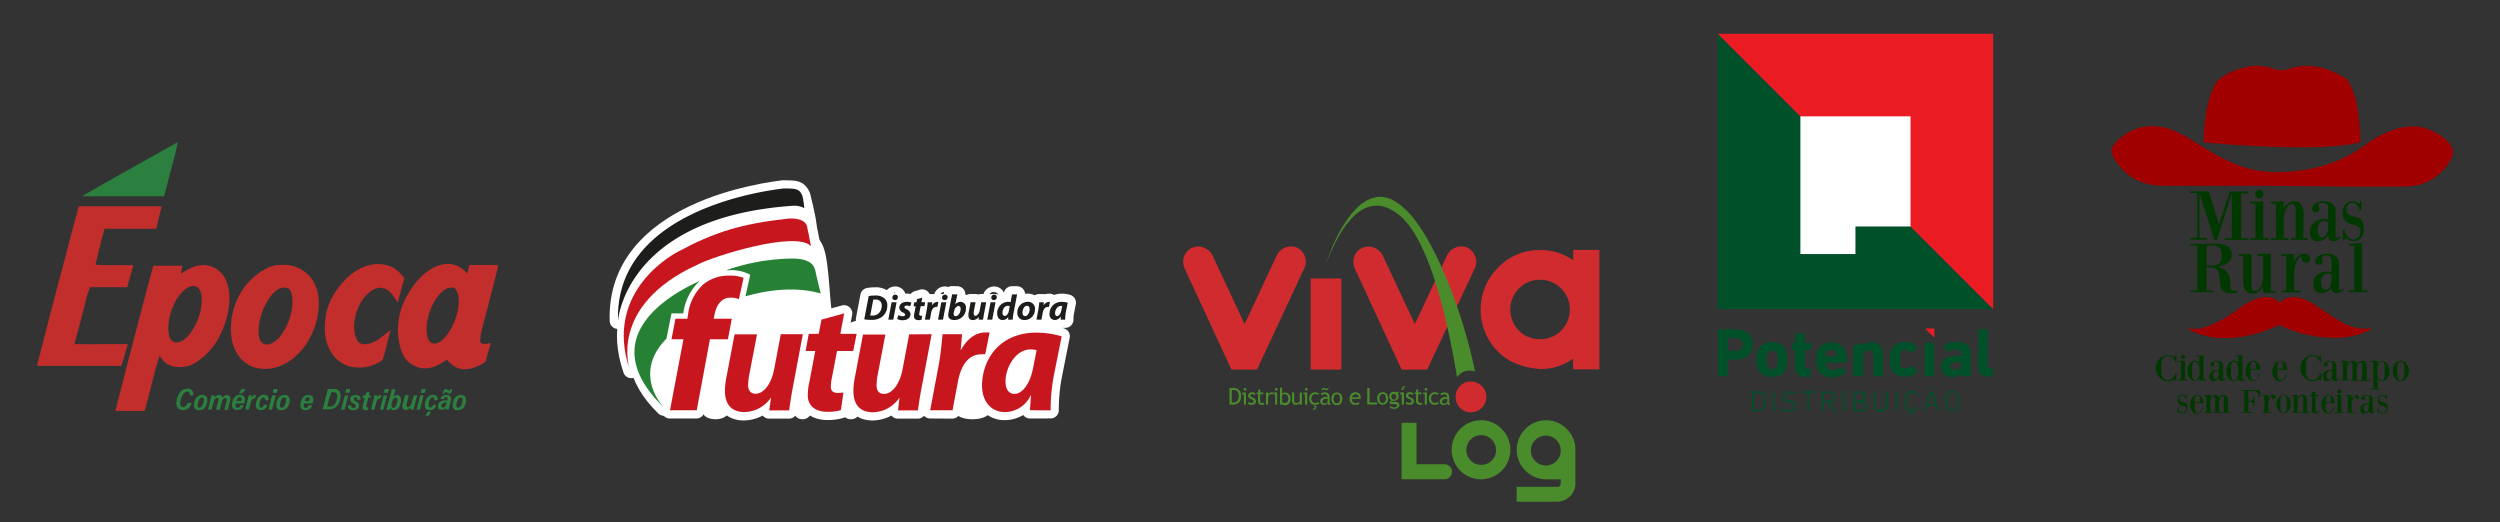 <svg id="Camada_1" data-name="Camada 1" xmlns="http://www.w3.org/2000/svg" viewBox="0 0 502.6 105"><rect x="0" y="0" width="502.6" height="105" fill="#333333" stroke="none"/><defs><style>.cls-1{fill:#ec1c24;}.cls-2{fill:#005129;}.cls-3,.cls-7{fill:#fff;}.cls-4,.cls-6{fill:#003800;}.cls-5{fill:#a00000;}.cls-13,.cls-14,.cls-15,.cls-5,.cls-6{fill-rule:evenodd;}.cls-7{stroke:#fff;stroke-linecap:round;stroke-linejoin:round;stroke-width:3.3px;}.cls-8{fill:#1d1d1b;}.cls-9{fill:#c8161f;}.cls-10{fill:#278135;}.cls-11,.cls-13{fill:#4a8b2c;}.cls-12{fill:#d02c2f;}.cls-14{fill:#2b7f3f;}.cls-15{fill:#c12e2b;}</style></defs><title>GRUPO EPOCA</title><polygon class="cls-1" points="388.88 67.89 387.03 66.05 388.88 66.05 388.88 67.89"/><path class="cls-2" d="M351.54,67.07a3,3,0,0,0-1-.63,4.23,4.23,0,0,0-1.37-.22h-3.79v9.41h2V72.35a.09.09,0,0,1,.08-.08h1.68a4.23,4.23,0,0,0,1.37-.22,3,3,0,0,0,1-.63,2.64,2.64,0,0,0,.65-1,3.38,3.38,0,0,0,0-2.45A2.41,2.41,0,0,0,351.54,67.07ZM350,70.17a1.39,1.39,0,0,1-1,.34h-1.55a.07.07,0,0,1-.08-.08V68.06a.07.07,0,0,1,.08-.08H349a1.35,1.35,0,0,1,1,.35,1.21,1.21,0,0,1,.36.92A1.19,1.19,0,0,1,350,70.17Zm9.13.49a2.46,2.46,0,0,0-1.07-1.39,3.7,3.7,0,0,0-3.68,0,2.41,2.41,0,0,0-1.06,1.39,4.67,4.67,0,0,0-.17.74,5.8,5.8,0,0,0-.06.88,5.7,5.7,0,0,0,.06.88,4.67,4.67,0,0,0,.17.74,2.43,2.43,0,0,0,1.06,1.4,3.77,3.77,0,0,0,3.68,0,2.49,2.49,0,0,0,1.07-1.4,4.64,4.64,0,0,0,.16-.74,5.7,5.7,0,0,0,.06-.88,5.8,5.8,0,0,0-.06-.88A4.64,4.64,0,0,0,359.15,70.66ZM357.38,73a2.73,2.73,0,0,1-.1.48,1.11,1.11,0,0,1-2.08,0,4,4,0,0,1-.09-.48,5.7,5.7,0,0,1,0-.67,5.82,5.82,0,0,1,0-.67,4,4,0,0,1,.09-.48,1.11,1.11,0,0,1,2.08,0,2.73,2.73,0,0,1,.1.48c0,.16,0,.39,0,.67S357.39,72.79,357.38,73Zm5.47-6h-1.93v2h-.64v1.43h.64v3.13a2.43,2.43,0,0,0,.49,1.68,2.12,2.12,0,0,0,1.65.54h.87V74.08h-.47a.63.63,0,0,1-.47-.15.75.75,0,0,1-.14-.52v-3h1.08l.51-1.43h-1.59Zm8.33,4.52a3.66,3.66,0,0,0-.07-.42,3.15,3.15,0,0,0-.09-.36,2.62,2.62,0,0,0-1-1.38,3.31,3.31,0,0,0-1.86-.5,3.39,3.39,0,0,0-1.84.49,2.54,2.54,0,0,0-1,1.41,3.42,3.42,0,0,0-.17.7,5.92,5.92,0,0,0-.05.9,5.8,5.8,0,0,0,.06.9,4.35,4.35,0,0,0,.17.69,2.6,2.6,0,0,0,1.05,1.41,3.38,3.38,0,0,0,1.91.5,4.26,4.26,0,0,0,1.65-.3,3.46,3.46,0,0,0,1.2-.82l-1.12-1a2.08,2.08,0,0,1-1.53.6,1.66,1.66,0,0,1-.89-.23,1.1,1.1,0,0,1-.5-.66A1.43,1.43,0,0,1,367,73c0-.06,0-.09.08-.09h4.21v-.14c0-.28,0-.53,0-.74A4.26,4.26,0,0,0,371.18,71.44Zm-1.93.14H367s-.08,0-.08-.09a2.13,2.13,0,0,1,0-.27,1.74,1.74,0,0,1,0-.22,1,1,0,0,1,.41-.54,1.36,1.36,0,0,1,1.42,0,1,1,0,0,1,.41.54c0,.07,0,.15.05.22a2.13,2.13,0,0,1,0,.27C369.33,71.55,369.3,71.58,369.25,71.58ZM378,69.49a1.89,1.89,0,0,0-.72-.51,2.48,2.48,0,0,0-1-.18,2.26,2.26,0,0,0-1.07.22,1.86,1.86,0,0,0-.66.53h0v-.62l-1.94.51v6.19h1.94v-4a1.37,1.37,0,0,1,.27-.89,1,1,0,0,1,.78-.33.92.92,0,0,1,.78.33,1.43,1.43,0,0,1,.26.89v4h1.93V71.28a3.57,3.57,0,0,0-.14-1A2.14,2.14,0,0,0,378,69.49Zm4,1.64a.94.94,0,0,1,.38-.54,1.15,1.15,0,0,1,.65-.18,1.25,1.25,0,0,1,.61.14,1.62,1.62,0,0,1,.46.45l1.44-1a2.79,2.79,0,0,0-1-.91,3.19,3.19,0,0,0-1.52-.35,3.37,3.37,0,0,0-1.83.48,2.49,2.49,0,0,0-1.06,1.42,2.69,2.69,0,0,0-.16.69,6.15,6.15,0,0,0,0,.91,6.29,6.29,0,0,0,0,.92,2.9,2.9,0,0,0,.16.69,2.53,2.53,0,0,0,1.06,1.42,3.46,3.46,0,0,0,1.83.47,3.19,3.19,0,0,0,1.52-.35,2.79,2.79,0,0,0,1-.91l-1.44-1a1.57,1.57,0,0,1-.46.44,1.25,1.25,0,0,1-.61.14,1.15,1.15,0,0,1-.65-.18.94.94,0,0,1-.38-.54A2,2,0,0,1,382,73a6.26,6.26,0,0,1,0-.68,6.39,6.39,0,0,1,0-.68A2.17,2.17,0,0,1,382.06,71.13Zm4.89-2.2v6.7h1.94v-6.7Zm8.62.44a2.26,2.26,0,0,0-.92-.44,5.52,5.52,0,0,0-1.39-.15,5.15,5.15,0,0,0-1.44.18,3.4,3.4,0,0,0-1.05.49l.76,1.31a2,2,0,0,1,.61-.3,2.65,2.65,0,0,1,.89-.13,1.91,1.91,0,0,1,1.08.22.83.83,0,0,1,.29.69v.25a.09.09,0,0,1-.09.09h-1.18a3.5,3.5,0,0,0-2,.52,1.85,1.85,0,0,0-.77,1.63,2.2,2.2,0,0,0,.18.93,1.85,1.85,0,0,0,.49.64,1.91,1.91,0,0,0,.71.36,3,3,0,0,0,.85.12,2.71,2.71,0,0,0,1.14-.2,1.81,1.81,0,0,0,.7-.53h0v.58h1.81V71.2a3.51,3.51,0,0,0-.16-1.08A1.79,1.79,0,0,0,395.57,69.37Zm-1.17,4c0,.62-.42.93-1.25.93-.64,0-1-.24-1-.71s.4-.76,1.19-.76h1Zm6.3.67h-.43a.57.57,0,0,1-.44-.15.72.72,0,0,1-.14-.49V66.22h-1.94v7.36a2.32,2.32,0,0,0,.48,1.63,2.12,2.12,0,0,0,1.6.5h.87V74.07Z"/><polygon class="cls-2" points="400.7 62.14 345.35 6.79 345.35 62.14 400.7 62.14"/><polygon class="cls-1" points="345.35 6.79 400.7 62.14 400.7 6.79 345.35 6.79"/><polygon class="cls-3" points="384.09 23.39 361.95 23.39 361.95 51.07 373.02 51.07 373.02 45.53 384.09 45.53 384.09 23.39"/><path class="cls-2" d="M354.88,79.91a1.2,1.2,0,0,0,0-.23,1.33,1.33,0,0,0,0-.19,1.2,1.2,0,0,0-1.29-.81h-1.26s-.06,0-.06,0v3.93a.05.05,0,0,0,.06.06h1.26a1.21,1.21,0,0,0,1.29-.82,1.33,1.33,0,0,0,0-.19,1.2,1.2,0,0,0,0-.23,2.73,2.73,0,0,0,0-.32c0-.12,0-.28,0-.46s0-.34,0-.47A2.73,2.73,0,0,0,354.88,79.91Zm-.32,1.22c0,.11,0,.21,0,.29l0,.21c0,.05,0,.1,0,.15a.83.83,0,0,1-.36.47,1.28,1.28,0,0,1-.65.14h-.9s0,0,0,0V79s0,0,0,0h.9a1.28,1.28,0,0,1,.65.14.83.83,0,0,1,.36.47s0,.1,0,.15l0,.21c0,.08,0,.18,0,.29v.87Zm2.18-2.45h-.22s-.06,0-.06,0v3.93a.05.05,0,0,0,.06.06h.22a.05.05,0,0,0,.06-.06V78.73S356.78,78.68,356.74,78.68Zm3.18,1.84-.18,0a1.35,1.35,0,0,1-.74-.26.66.66,0,0,1-.21-.5.75.75,0,0,1,.24-.58,1,1,0,0,1,.67-.21,1.68,1.68,0,0,1,.5.07,2.19,2.19,0,0,1,.47.22s.06,0,.09,0l.12-.18s0-.07,0-.09a1.51,1.51,0,0,0-.51-.24,2.2,2.2,0,0,0-.64-.09,1.32,1.32,0,0,0-.92.3,1.05,1.05,0,0,0-.35.83,1,1,0,0,0,.29.72,1.52,1.52,0,0,0,.88.35l.18,0a2.33,2.33,0,0,1,.47.11,1.11,1.11,0,0,1,.29.17.57.57,0,0,1,.16.23.87.87,0,0,1,.05.28.75.75,0,0,1-.28.6,1.2,1.2,0,0,1-.77.22,1.54,1.54,0,0,1-.65-.13,2.43,2.43,0,0,1-.51-.28s-.05,0-.08,0l-.14.18a.06.06,0,0,0,0,.09l.26.17a1.35,1.35,0,0,0,.32.15,2.26,2.26,0,0,0,.37.11,2.56,2.56,0,0,0,.39,0,1.94,1.94,0,0,0,.62-.08,1.22,1.22,0,0,0,.45-.25.91.91,0,0,0,.27-.37,1.19,1.19,0,0,0,.09-.47.94.94,0,0,0-.28-.72A1.5,1.5,0,0,0,359.92,80.52Zm5-1.84H362.2s-.06,0-.06,0v.21a.05.05,0,0,0,.06.06h1.17a0,0,0,0,1,0,0v3.63a.05.05,0,0,0,.06.06h.23a.05.05,0,0,0,.06-.06V79a0,0,0,0,1,0,0H365a.05.05,0,0,0,.06-.06v-.21S365,78.68,365,78.68Zm3.16,2.18a1.09,1.09,0,0,0,.61-.37,1.12,1.12,0,0,0,.21-.7,1.08,1.08,0,0,0-.32-.82,1.29,1.29,0,0,0-.91-.29h-1.36s-.06,0-.06,0v3.93a.05.05,0,0,0,.06.06h.23a.05.05,0,0,0,.06-.06V80.94a0,0,0,0,1,0,0h1.1l.85,1.75a.07.07,0,0,0,.07.06H369a.05.05,0,0,0,0,0,.11.11,0,0,0,0,0Zm-.42-.27h-1s0,0,0,0V79a0,0,0,0,1,0,0h1a1,1,0,0,1,.67.2.78.78,0,0,1,.23.59.75.75,0,0,1-.23.59A1,1,0,0,1,367.69,80.59Zm3.12-1.91h-.22s-.06,0-.06,0v3.93a.05.05,0,0,0,.06.06h.22c.05,0,.07,0,.07-.06V78.73S370.86,78.68,370.81,78.68ZM375,80.92a.79.79,0,0,0-.22-.19l-.23-.09h0a.85.85,0,0,0,.45-.31,1.13,1.13,0,0,0-.13-1.36,1.22,1.22,0,0,0-.88-.28h-1.35s-.06,0-.06,0v3.93a.05.05,0,0,0,.06.06H374a1.33,1.33,0,0,0,.93-.3,1.08,1.08,0,0,0,.32-.82,1.23,1.23,0,0,0-.07-.39A.92.92,0,0,0,375,80.92ZM372.92,79s0,0,0,0h1a.88.88,0,0,1,.63.2.72.72,0,0,1,.21.55.73.73,0,0,1-.21.54.89.89,0,0,1-.63.21h-1a0,0,0,0,1,0,0Zm1.76,3.15a.93.93,0,0,1-.66.21H373s0,0,0,0v-1.5a0,0,0,0,1,0,0H374a.89.89,0,0,1,.66.22.85.85,0,0,1,0,1.14Zm4.71-3.5h-.23s-.06,0-.06,0v2.59a1.2,1.2,0,0,1-.27.86,1.19,1.19,0,0,1-1.51,0,1.2,1.2,0,0,1-.27-.86V78.73s0,0-.06,0h-.23s-.06,0-.06,0v2.59a1.47,1.47,0,0,0,.38,1.1,1.35,1.35,0,0,0,1,.35,2,2,0,0,0,.57-.08,1,1,0,0,0,.43-.28,1.28,1.28,0,0,0,.28-.45,1.79,1.79,0,0,0,.1-.64V78.73S379.43,78.68,379.39,78.68Zm2,0h-.23s-.06,0-.06,0v3.93a.05.05,0,0,0,.06.06h.23a.05.05,0,0,0,.06-.06V78.73S381.44,78.68,381.4,78.68Zm2,1.28q0-.12,0-.21l0-.14a1,1,0,0,1,.35-.5.93.93,0,0,1,.6-.17,1,1,0,0,1,.57.15,1.22,1.22,0,0,1,.36.42s.05,0,.08,0l.19-.1s0,0,0-.08a1.22,1.22,0,0,0-.49-.56,1.44,1.44,0,0,0-.73-.18,1.37,1.37,0,0,0-.8.22,1.28,1.28,0,0,0-.47.68s0,.11-.05.17,0,.14,0,.23a2.88,2.88,0,0,0,0,.32c0,.13,0,.28,0,.46s0,.32,0,.45a2.88,2.88,0,0,0,0,.32c0,.09,0,.17,0,.23s0,.12.05.17a1.29,1.29,0,0,0,.43.65,1.26,1.26,0,0,0,.7.25l-.3.76s0,.06.05.06h.18a.08.08,0,0,0,.09-.06l.26-.76a1.36,1.36,0,0,0,.65-.22,1.18,1.18,0,0,0,.43-.52.05.05,0,0,0,0-.08l-.19-.09a.05.05,0,0,0-.08,0,1.06,1.06,0,0,1-.36.42.94.94,0,0,1-.57.16,1,1,0,0,1-.6-.17,1,1,0,0,1-.35-.5s0-.09,0-.15,0-.12,0-.2a2.69,2.69,0,0,1,0-.31c0-.12,0-.26,0-.43s0-.32,0-.44A2.36,2.36,0,0,1,383.36,80ZM387.59,78l.16-.14a.35.35,0,0,1,.18,0,.33.33,0,0,1,.15,0,.61.61,0,0,1,.14.07l.17.09a.38.38,0,0,0,.19,0,.46.46,0,0,0,.2,0,1.09,1.09,0,0,0,.17-.13.09.09,0,0,0,0,0,.07.07,0,0,0,0,0v-.18s0,0,0,0h0a.73.73,0,0,1-.16.15.33.33,0,0,1-.19.06.4.4,0,0,1-.15,0l-.14-.08a1.29,1.29,0,0,0-.16-.09.59.59,0,0,0-.2,0,.46.46,0,0,0-.2,0,.7.7,0,0,0-.16.14.14.14,0,0,0-.05.09V78S387.55,78.06,387.59,78Zm.79.65h-.21s-.06,0-.07,0l-1.42,3.93s0,.06.05.06H387a.07.07,0,0,0,.07-.06l.36-1h1.76l.36,1s0,.06.07.06h.24s.05,0,0-.06l-1.41-3.93S388.42,78.68,388.38,78.68Zm-.88,2.65.76-2.11h0l.76,2.11Zm6.36-1.08c0-.12,0-.23,0-.32s0-.16,0-.23a1.21,1.21,0,0,1-.05-.18,1.3,1.3,0,0,0-.48-.67,1.59,1.59,0,0,0-1.65,0,1.3,1.3,0,0,0-.48.67,1.21,1.21,0,0,0-.05.18c0,.07,0,.14,0,.23s0,.2,0,.32,0,.27,0,.45,0,.32,0,.44,0,.23,0,.32,0,.16,0,.23a1,1,0,0,0,.05.18,1.3,1.3,0,0,0,.48.67,1.59,1.59,0,0,0,1.65,0,1.3,1.3,0,0,0,.48-.67,1.67,1.67,0,0,1,.05-.18c0-.07,0-.14,0-.23s0-.2,0-.32,0-.27,0-.44S393.86,80.37,393.86,80.25Zm-.35.87a2.36,2.36,0,0,1,0,.3q0,.12,0,.21c0,.05,0,.1,0,.14a1,1,0,0,1-1.95,0s0-.09,0-.14a.66.66,0,0,1,0-.21q0-.12,0-.3v-.85q0-.18,0-.3a.66.66,0,0,1,0-.21c0-.05,0-.1,0-.14a1,1,0,0,1,1.95,0s0,.09,0,.14,0,.13,0,.21a2.36,2.36,0,0,1,0,.3c0,.12,0,.26,0,.43S393.52,81,393.51,81.12Z"/><path class="cls-4" d="M483.35,75.09a3.08,3.08,0,0,1-.14,1,.57.57,0,0,1-.56.36.55.55,0,0,1-.55-.37,2.68,2.68,0,0,1-.15-1v-1a2.85,2.85,0,0,1,.15-1,.54.54,0,0,1,.55-.35.57.57,0,0,1,.56.36,2.93,2.93,0,0,1,.14,1Zm.93-.49a2.22,2.22,0,0,0-.49-1.44,1.37,1.37,0,0,0-2.28,0,2.34,2.34,0,0,0,0,2.88,1.43,1.43,0,0,0,1.13.61A1.48,1.48,0,0,0,483.8,76,2.24,2.24,0,0,0,484.28,74.6Zm-4.84.79a1.76,1.76,0,0,1-.16.8.44.44,0,0,1-.4.31.78.78,0,0,1-.68-.43,1.92,1.92,0,0,1-.27-1.06v-1a1.28,1.28,0,0,1,.09-.48,1.6,1.6,0,0,1,.23-.45.8.8,0,0,1,.62-.42.46.46,0,0,1,.42.31,1.74,1.74,0,0,1,.15.79Zm.91-.79a2.39,2.39,0,0,0-.43-1.45,1.23,1.23,0,0,0-1-.6,1,1,0,0,0-.51.15,1.47,1.47,0,0,0-.46.47v-.62l-1.38,0v.19h.56V78.1h-.55v.19h1.92V78.1h-.54v-2a1.05,1.05,0,0,0,.42.44,1.08,1.08,0,0,0,.5.12,1.33,1.33,0,0,0,1.06-.61A2.33,2.33,0,0,0,480.35,74.6Zm-4,1.93v-.19h-.51V74.06a2.5,2.5,0,0,0-.2-1.14.74.74,0,0,0-.73-.37,1.05,1.05,0,0,0-.64.19,1.39,1.39,0,0,0-.38.43,1,1,0,0,0-.32-.45.89.89,0,0,0-.61-.17,1.16,1.16,0,0,0-.59.16,1.22,1.22,0,0,0-.47.56v-.72l-1.34,0v.19H471v3.56h-.52v.19h1.79v-.19h-.43V74.26a1.88,1.88,0,0,1,.26-1c.17-.27.31-.4.42-.4h.06a.29.29,0,0,1,.31.21,2.09,2.09,0,0,1,.07.64v2.67h-.39v.19h1.66v-.19h-.43v-2a2,2,0,0,1,.24-1.11c.16-.25.33-.37.51-.37h.07a.24.24,0,0,1,.25.21,3.29,3.29,0,0,1,0,.64v2.67h-.41v.19Zm-7.48-1.33a1.54,1.54,0,0,1-.18.75.52.52,0,0,1-.46.33.39.39,0,0,1-.37-.24,1.25,1.25,0,0,1-.12-.58,1,1,0,0,1,.15-.58.65.65,0,0,1,.4-.28.79.79,0,0,1,.2,0,.34.34,0,0,1,.14,0,1,1,0,0,1,.24.14Zm1.34,1-.1-.11a.11.11,0,0,1-.05,0l-.07.07a.29.29,0,0,1-.15.06.23.23,0,0,1-.14,0,.12.12,0,0,1,0-.11V73.47a.79.79,0,0,0-.36-.67,1.56,1.56,0,0,0-.9-.25,1.64,1.64,0,0,0-.91.22.66.66,0,0,0-.35.56.33.33,0,0,0,.38.34c.25,0,.38-.11.4-.33a.53.53,0,0,0-.07-.28.71.71,0,0,1-.06-.14s.06-.09.18-.15a.89.89,0,0,1,.38-.07.56.56,0,0,1,.35.13.42.42,0,0,1,.17.33v1.23h-.59l-.18,0a1.53,1.53,0,0,0-.85.42,1.14,1.14,0,0,0-.32.84,1.09,1.09,0,0,0,.21.69.7.7,0,0,0,.59.27,1.63,1.63,0,0,0,.59-.12,2.12,2.12,0,0,0,.55-.41.66.66,0,0,0,.17.38.59.59,0,0,0,.44.15.7.7,0,0,0,.42-.12A2,2,0,0,0,470.17,76.25Zm-3.57.33V75h-.22a1.94,1.94,0,0,1-.63,1.12,1.48,1.48,0,0,1-.87.3,1.19,1.19,0,0,1-1-.45,2.18,2.18,0,0,1-.33-1.31V73.34a2.21,2.21,0,0,1,.33-1.3,1.07,1.07,0,0,1,1-.46,1.66,1.66,0,0,1,.89.28,1.6,1.6,0,0,1,.59,1.06h.22V71.47h-.18l-.3.32a1.82,1.82,0,0,0-.5-.28,1.85,1.85,0,0,0-.69-.11,2.33,2.33,0,0,0-1.75.78,2.65,2.65,0,0,0-.72,1.86,2.54,2.54,0,0,0,.73,1.82,2.23,2.23,0,0,0,1.67.79,2.46,2.46,0,0,0,.72-.11,1.84,1.84,0,0,0,.6-.32l.32.36Zm-7.68-2.9,0,.52h-1.12v-.13a3.4,3.4,0,0,1,.12-1,.43.43,0,0,1,.46-.34.43.43,0,0,1,.42.26A1.54,1.54,0,0,1,458.92,73.68Zm.88,1.43h-.19a2.18,2.18,0,0,1-.14.46,2.91,2.91,0,0,1-.24.46.89.89,0,0,1-.77.47.55.55,0,0,1-.53-.37,2.74,2.74,0,0,1-.15-1v-.72h1.93s.05,0,.05,0a.64.64,0,0,0,0-.07v-.08a1.79,1.79,0,0,0-.4-1.16,1.23,1.23,0,0,0-1-.48,1.34,1.34,0,0,0-1.1.62,2.51,2.51,0,0,0-.45,1.5,2.22,2.22,0,0,0,.45,1.38,1.28,1.28,0,0,0,1,.6,1.31,1.31,0,0,0,.91-.38A2.21,2.21,0,0,0,459.8,75.11Zm-6.26-1.43,0,.52H452.4v-.13a3.83,3.83,0,0,1,.11-1,.45.45,0,0,1,.47-.34.43.43,0,0,1,.42.26A1.54,1.54,0,0,1,453.54,73.68Zm.88,1.43h-.19a2.18,2.18,0,0,1-.14.46,2.91,2.91,0,0,1-.24.46.89.89,0,0,1-.77.47.55.55,0,0,1-.53-.37,2.74,2.74,0,0,1-.15-1v-.72h1.93s.05,0,.05,0a.15.15,0,0,0,0-.07.19.19,0,0,0,0-.08A1.79,1.79,0,0,0,454,73a1.23,1.23,0,0,0-1-.48,1.34,1.34,0,0,0-1.1.62,2.51,2.51,0,0,0-.45,1.5,2.22,2.22,0,0,0,.45,1.38,1.28,1.28,0,0,0,1,.6,1.31,1.31,0,0,0,.91-.38A2.21,2.21,0,0,0,454.42,75.11ZM450,75a1.81,1.81,0,0,1-.29,1,.79.79,0,0,1-.65.45c-.18,0-.32-.12-.42-.34a2.42,2.42,0,0,1-.14-.88V73.91a2.38,2.38,0,0,1,.14-.88.44.44,0,0,1,.41-.33.77.77,0,0,1,.67.46,2.16,2.16,0,0,1,.28,1.17Zm1.4,1.49v-.19h-.57V71.4l-.4.06-.3,0h-.69v.19H450v1.48a1,1,0,0,0-.42-.51,1.11,1.11,0,0,0-.49-.12,1.3,1.3,0,0,0-1.06.61,2.33,2.33,0,0,0-.45,1.44,2.61,2.61,0,0,0,.4,1.46,1.18,1.18,0,0,0,1,.59,1.33,1.33,0,0,0,.57-.14A1.19,1.19,0,0,0,450,76v.58l.23,0h.37l.41,0Zm-5.32-1.33a1.54,1.54,0,0,1-.18.75.51.51,0,0,1-.46.33.39.39,0,0,1-.37-.24,1.25,1.25,0,0,1-.12-.58,1,1,0,0,1,.15-.58.65.65,0,0,1,.4-.28.82.82,0,0,1,.21,0,.3.3,0,0,1,.13,0,1,1,0,0,1,.24.14Zm1.34,1-.09-.11,0,0-.08.07a.24.24,0,0,1-.15.06.18.18,0,0,1-.13,0s-.05-.06-.05-.11V73.47a.79.79,0,0,0-.36-.67,1.56,1.56,0,0,0-.9-.25,1.66,1.66,0,0,0-.91.22.65.65,0,0,0-.34.56c0,.22.13.34.38.34a.34.34,0,0,0,.39-.33.53.53,0,0,0-.07-.28.71.71,0,0,1-.06-.14s.06-.09.18-.15a.89.89,0,0,1,.38-.07.59.59,0,0,1,.36.13.44.44,0,0,1,.16.33v1.23h-.59l-.18,0a1.47,1.47,0,0,0-.84.42,1.11,1.11,0,0,0-.33.84,1.09,1.09,0,0,0,.21.69.71.71,0,0,0,.59.27,1.59,1.59,0,0,0,.59-.12,2,2,0,0,0,.55-.41.61.61,0,0,0,.18.38.55.55,0,0,0,.43.15.7.7,0,0,0,.42-.12A2,2,0,0,0,447.43,76.25ZM442.2,75a1.74,1.74,0,0,1-.3,1,.77.77,0,0,1-.64.45c-.18,0-.32-.12-.42-.34a2.42,2.42,0,0,1-.14-.88V73.91a2.38,2.38,0,0,1,.14-.88c.09-.22.22-.33.4-.33a.78.78,0,0,1,.68.46,2.25,2.25,0,0,1,.28,1.17Zm1.39,1.49v-.19H443V71.4l-.4.06-.3,0h-.7v.19h.56v1.48a1,1,0,0,0-.42-.51,1.15,1.15,0,0,0-.5-.12,1.28,1.28,0,0,0-1,.61,2.33,2.33,0,0,0-.45,1.44,2.53,2.53,0,0,0,.4,1.46,1.17,1.17,0,0,0,1,.59,1.25,1.25,0,0,0,.56-.14,1.2,1.2,0,0,0,.47-.5v.58l.23,0h.36l.41,0Zm-3.75,0v-.19h-.57V72.55l-1.39,0v.19h.56v3.56h-.58v.19Zm-.54-4.74a.45.45,0,0,0-.13-.3.47.47,0,0,0-.31-.12.44.44,0,0,0-.45.43.39.39,0,0,0,.14.3.4.4,0,0,0,.31.13.43.43,0,0,0,.31-.13A.44.44,0,0,0,439.3,71.79Zm-1.74,4.79V75h-.22a1.94,1.94,0,0,1-.63,1.12,1.48,1.48,0,0,1-.87.3,1.21,1.21,0,0,1-1-.45,2.18,2.18,0,0,1-.33-1.31V73.34a2.21,2.21,0,0,1,.33-1.3,1.07,1.07,0,0,1,1-.46,1.66,1.66,0,0,1,.89.28,1.6,1.6,0,0,1,.59,1.06h.22V71.47h-.18l-.3.32a1.82,1.82,0,0,0-.5-.28,1.85,1.85,0,0,0-.69-.11,2.33,2.33,0,0,0-1.75.78,2.65,2.65,0,0,0-.72,1.86,2.54,2.54,0,0,0,.73,1.82,2.23,2.23,0,0,0,1.67.79,2.51,2.51,0,0,0,.72-.11,1.84,1.84,0,0,0,.6-.32l.32.36Z"/><path class="cls-4" d="M480,82a1.41,1.41,0,0,0-.18-.78.65.65,0,0,0-.27-.21,2,2,0,0,0-.45-.15,1.46,1.46,0,0,1-.62-.26.44.44,0,0,1-.15-.37.76.76,0,0,1,.16-.49.5.5,0,0,1,.43-.2.67.67,0,0,1,.5.23.87.87,0,0,1,.22.48h.19v-.88h-.12l-.12.25a1.15,1.15,0,0,0-.29-.16,1.21,1.21,0,0,0-.38-.06.83.83,0,0,0-.66.3,1.14,1.14,0,0,0-.25.79.94.94,0,0,0,.29.78,1.21,1.21,0,0,0,.3.2,1.8,1.8,0,0,0,.35.12,1.46,1.46,0,0,1,.59.23.58.58,0,0,1,.17.47.73.73,0,0,1-.2.52.59.59,0,0,1-.45.2.81.81,0,0,1-.6-.26,1.36,1.36,0,0,1-.29-.69H478v1h.11l.21-.21a1.15,1.15,0,0,0,.35.22,1.08,1.08,0,0,0,.38.08.9.9,0,0,0,.73-.3A1.37,1.37,0,0,0,480,82m-3.79-.17a1.41,1.41,0,0,1-.17.69.45.45,0,0,1-.41.29.35.35,0,0,1-.34-.21,1.2,1.2,0,0,1-.11-.54.92.92,0,0,1,.14-.53.6.6,0,0,1,.36-.25l.19,0,.12,0a1.19,1.19,0,0,1,.22.12Zm1.22,1-.09-.1,0,0a.19.19,0,0,0-.07.06.24.24,0,0,1-.13.06.22.22,0,0,1-.13,0,.11.11,0,0,1,0-.1V80.24a.73.73,0,0,0-.33-.62,1.44,1.44,0,0,0-.82-.23,1.48,1.48,0,0,0-.83.21.58.58,0,0,0-.31.51c0,.2.12.31.34.31s.35-.1.36-.3a.55.55,0,0,0-.06-.26l-.06-.13s.06-.08.17-.13a.74.74,0,0,1,.34-.07.56.56,0,0,1,.33.12.38.38,0,0,1,.15.3v1.13h-.36l-.18,0-.16,0a1.34,1.34,0,0,0-.77.38,1,1,0,0,0-.3.77,1,1,0,0,0,.19.63.64.64,0,0,0,.54.25,1.31,1.31,0,0,0,.53-.12,1.64,1.64,0,0,0,.51-.37.52.52,0,0,0,.16.34.47.47,0,0,0,.39.14.61.61,0,0,0,.38-.1A2.35,2.35,0,0,0,477.42,82.78Zm-3.12-2.93a.43.43,0,0,0-.15-.33.57.57,0,0,0-.4-.13.88.88,0,0,0-.56.19,1.71,1.71,0,0,0-.47.58V79.4l-1.21,0v.17H472v3.27h-.41V83h1.81v-.17h-.63V81.48A3.21,3.21,0,0,1,473,80.2c.16-.36.32-.55.51-.55h0a0,0,0,0,1,0,0l0,.23q0,.3.36.3h0A.35.35,0,0,0,474.3,79.85ZM471.21,83v-.17h-.51V79.4l-1.27,0v.17h.5v3.27h-.53V83Zm-.49-4.34a.36.36,0,0,0-.12-.27.39.39,0,0,0-.28-.12.4.4,0,0,0-.29.12.36.36,0,0,0-.12.28A.36.36,0,0,0,470,79a.4.4,0,0,0,.29.12.39.39,0,0,0,.28-.12A.36.36,0,0,0,470.72,78.7Zm-2.14,1.73,0,.47h-1v-.12a3.21,3.21,0,0,1,.11-.94.39.39,0,0,1,.42-.31.4.4,0,0,1,.38.24A1.41,1.41,0,0,1,468.58,80.43Zm.8,1.31h-.17a2.41,2.41,0,0,1-.13.41,3.51,3.51,0,0,1-.22.43.8.8,0,0,1-.7.42.48.48,0,0,1-.48-.33,2.52,2.52,0,0,1-.14-.93v-.66h1.76a0,0,0,0,0,.05,0s0,0,0-.06V80.9a1.63,1.63,0,0,0-.36-1.07,1.12,1.12,0,0,0-.88-.44,1.22,1.22,0,0,0-1,.57,2.25,2.25,0,0,0-.42,1.37,2.08,2.08,0,0,0,.41,1.27,1.13,1.13,0,0,0,1.77.2A2,2,0,0,0,469.38,81.74Zm-3,.84-.14-.07a.76.76,0,0,1-.16.26.37.37,0,0,1-.28.1.25.25,0,0,1-.21-.07.35.35,0,0,1-.06-.23V79.64h.67v-.21h-.67v-.76l-.76.18v.58h-.45v.21h.45v2.94a.52.52,0,0,0,.17.44.93.93,0,0,0,.55.12.86.86,0,0,0,.63-.19A.81.81,0,0,0,466.37,82.58Zm-2.12.46v-.17h-.45v-2.1a2.13,2.13,0,0,0-.2-1,.72.72,0,0,0-.67-.35,1.19,1.19,0,0,0-.58.15,1.12,1.12,0,0,0-.47.51V79.4l-1.23,0v.17h.48v3.27h-.48V83h1.67v-.17h-.44v-1.6a2.37,2.37,0,0,1,.25-1.21q.24-.42.54-.42c.16,0,.27.09.32.29a2.27,2.27,0,0,1,.05.34c0,.14,0,.3,0,.48v2.12h-.45V83Zm-4.55-1.32a2.63,2.63,0,0,1-.14,1,.49.49,0,0,1-.5.32.5.5,0,0,1-.51-.33,2.72,2.72,0,0,1-.13-1v-.91a2.91,2.91,0,0,1,.13-1,.53.53,0,0,1,.51-.32.5.5,0,0,1,.5.33,2.46,2.46,0,0,1,.14,1Zm.85-.45a2,2,0,0,0-.46-1.32,1.3,1.3,0,0,0-1-.56,1.33,1.33,0,0,0-1,.56,2,2,0,0,0-.45,1.32,2,2,0,0,0,.46,1.31,1.27,1.27,0,0,0,1,.56,1.33,1.33,0,0,0,1-.56A2,2,0,0,0,460.55,81.27Zm-3-1.42a.43.43,0,0,0-.15-.33.57.57,0,0,0-.4-.13.88.88,0,0,0-.56.19,1.71,1.71,0,0,0-.47.58V79.4l-1.21,0v.17h.46v3.27h-.41V83h1.81v-.17H456V81.48a3.21,3.21,0,0,1,.23-1.28c.15-.36.32-.55.51-.55h0a0,0,0,0,1,0,0l0,.23q0,.3.36.3h0A.35.35,0,0,0,457.52,79.85Zm-3.18,0,0-1.4h-3.91v.17h.7v4.26h-.7V83h2.29v-.17H452V80.76h.19a.79.79,0,0,1,.72.28,1.16,1.16,0,0,1,.17.63h.19V79.75h-.19a1,1,0,0,1-.18.59.83.83,0,0,1-.71.25H452v-2h.83a1.36,1.36,0,0,1,.88.24,1.69,1.69,0,0,1,.45,1Zm-6,3.2v-.17h-.47v-2.1a2.28,2.28,0,0,0-.18-1,.67.67,0,0,0-.67-.34,1,1,0,0,0-.58.18,1.14,1.14,0,0,0-.34.39.88.88,0,0,0-.29-.41.81.81,0,0,0-.56-.16,1,1,0,0,0-.53.15,1.11,1.11,0,0,0-.43.51V79.4l-1.23,0v.17h.48v3.27h-.48V83h1.64v-.17h-.39V81a1.73,1.73,0,0,1,.23-1q.22-.36.39-.36H445a.28.28,0,0,1,.29.19,2.17,2.17,0,0,1,.06.59v2.45H445V83h1.51v-.17h-.39V81a1.89,1.89,0,0,1,.22-1,.59.59,0,0,1,.47-.33h0a.22.22,0,0,1,.24.19,4,4,0,0,1,0,.59v2.45h-.37V83Zm-6.14-2.61,0,.47h-1v-.12a3.27,3.27,0,0,1,.1-.94.4.4,0,0,1,.43-.31.41.41,0,0,1,.38.24A1.41,1.41,0,0,1,442.21,80.43Zm.8,1.31h-.18a1.71,1.71,0,0,1-.12.41,3.51,3.51,0,0,1-.22.43.8.8,0,0,1-.7.42.48.48,0,0,1-.48-.33,2.33,2.33,0,0,1-.14-.93v-.66h1.76s0,0,0,0,0,0,0-.06V80.9a1.58,1.58,0,0,0-.37-1.07,1.1,1.1,0,0,0-.87-.44,1.23,1.23,0,0,0-1,.57,2.31,2.31,0,0,0-.41,1.37,2,2,0,0,0,.41,1.27,1.16,1.16,0,0,0,.94.54,1.18,1.18,0,0,0,.83-.34A2.1,2.1,0,0,0,443,81.74Zm-3.27.25a1.41,1.41,0,0,0-.18-.78.65.65,0,0,0-.27-.21,2,2,0,0,0-.45-.15,1.46,1.46,0,0,1-.62-.26.44.44,0,0,1-.15-.37.81.81,0,0,1,.15-.49.52.52,0,0,1,.43-.2.69.69,0,0,1,.51.23.87.87,0,0,1,.22.48h.19v-.88h-.12l-.12.25a1.15,1.15,0,0,0-.29-.16,1.27,1.27,0,0,0-.39-.06.82.82,0,0,0-.65.3,1.14,1.14,0,0,0-.26.79,1,1,0,0,0,.29.78,1.49,1.49,0,0,0,.31.2,2,2,0,0,0,.34.12,1.52,1.52,0,0,1,.6.23.58.58,0,0,1,.17.47.73.73,0,0,1-.2.52.59.59,0,0,1-.45.2.79.79,0,0,1-.6-.26,1.36,1.36,0,0,1-.29-.69h-.19v1h.11l.2-.21a1.34,1.34,0,0,0,.36.22,1,1,0,0,0,.38.08.88.88,0,0,0,.72-.3A1.32,1.32,0,0,0,439.74,82Z"/><path class="cls-5" d="M465.37,61.29c-5-3.26-7.1-.4-7.1-.4-2-2.37-5.72-.74-8.24,1.23s-6.41,3.8-7.84,3.95a8.94,8.94,0,0,1-2.57-.1c7.86,4.88,18.6-.64,18.6-.64a25.79,25.79,0,0,0,12.24,2.57c4.68-.35,6.41-1.93,6.41-1.93-4.44.59-6.46-1.43-11.5-4.68"/><path class="cls-6" d="M474.81,44.36h0a1.3,1.3,0,0,0-.56-.46,4.18,4.18,0,0,0-.93-.32A3.47,3.47,0,0,1,472,43a1,1,0,0,1-.3-.79,1.63,1.63,0,0,1,.32-1,1,1,0,0,1,.89-.44,1.35,1.35,0,0,1,1,.5,1.82,1.82,0,0,1,.47,1h.38V40.42h-.25l-.23.53a2.3,2.3,0,0,0-.62-.34,2.34,2.34,0,0,0-.79-.13,1.68,1.68,0,0,0-1.36.63,2.51,2.51,0,0,0-.53,1.68,2.09,2.09,0,0,0,.6,1.67,3,3,0,0,0,1.35.67,3.33,3.33,0,0,1,1.23.49,1.26,1.26,0,0,1,.35,1,1.5,1.5,0,0,1-.41,1.09,1.2,1.2,0,0,1-.94.44,1.59,1.59,0,0,1-1.23-.57,2.86,2.86,0,0,1-.61-1.45H471v2.14h.23l.42-.44a3,3,0,0,0,.73.47,2.15,2.15,0,0,0,.8.16,1.82,1.82,0,0,0,1.5-.64,2.89,2.89,0,0,0,.51-1.83,2.84,2.84,0,0,0-.38-1.64m-6.76,1.29h0a3.17,3.17,0,0,1-.33,1.46,1,1,0,0,1-.87.63.73.73,0,0,1-.7-.45,2.77,2.77,0,0,1-.22-1.15,2,2,0,0,1,.28-1.12,1.26,1.26,0,0,1,.76-.55,1.89,1.89,0,0,1,.38,0,.69.69,0,0,1,.25,0,2.07,2.07,0,0,1,.45.27Zm2.26,1.91h0a.71.71,0,0,0-.13.12.46.46,0,0,1-.28.13.4.4,0,0,1-.27-.09.22.22,0,0,1-.08-.2V42.28a1.57,1.57,0,0,0-.68-1.31,2.83,2.83,0,0,0-1.69-.49,3,3,0,0,0-1.73.44,1.25,1.25,0,0,0-.64,1.08.62.62,0,0,0,.71.66.65.65,0,0,0,.75-.63,1.16,1.16,0,0,0-.13-.56,1.27,1.27,0,0,1-.12-.26c0-.09.11-.19.34-.29a1.58,1.58,0,0,1,.71-.15,1.14,1.14,0,0,1,.68.26.83.83,0,0,1,.3.65v2.38h-.38l-.36,0-.37,0-.33,0A2.88,2.88,0,0,0,465,45a2.2,2.2,0,0,0-.61,1.64,2.24,2.24,0,0,0,.39,1.34,1.3,1.3,0,0,0,1.11.53,2.74,2.74,0,0,0,1.12-.25,3.13,3.13,0,0,0,1-.79,1.3,1.3,0,0,0,.34.73,1,1,0,0,0,.82.3,1.37,1.37,0,0,0,.79-.22,3.86,3.86,0,0,0,.59-.56l-.18-.2Zm-7.19-4.14h0a4.55,4.55,0,0,0-.41-2.2,1.47,1.47,0,0,0-1.39-.74,2.41,2.41,0,0,0-1.21.32,2.36,2.36,0,0,0-1,1.08V40.49l-2.54.07v.37h1v6.94h-1v.37h3.47v-.37h-.93v-3.4a5.17,5.17,0,0,1,.52-2.57c.33-.6.7-.9,1.12-.9s.55.21.66.62a4,4,0,0,1,.11.73c0,.29,0,.63,0,1v4.51h-.92v.37h3.39v-.37h-.94ZM455,40.49h0l-2.63.07v.37h1.05v6.94h-1.1v.37h3.75v-.37H455Zm-.79-.63h0a.77.77,0,0,0,.58-.25.79.79,0,0,0,.25-.6.85.85,0,0,0-.83-.83.79.79,0,0,0-.59.25.82.82,0,0,0-.25.6.81.81,0,0,0,.25.58A.79.79,0,0,0,454.23,39.86Zm-8.14,5.3-2-6.7h-3.78v.36h1.45v9h-1.45v.37h3.35v-.37h-1.45V38.93l3,9.31h.5l3-9.31v8.94h-1.45v.37h4.76v-.37h-1.45v-9h1.45v-.36h-3.7Z"/><path class="cls-6" d="M474.88,58.43h0V48.79l-.75.12-.56.07L473,49h-.75v.37h1.05v9h-1.09v.36H476v-.36Zm-6.13-2.23h0a3.18,3.18,0,0,1-.33,1.47,1,1,0,0,1-.87.63.73.73,0,0,1-.7-.46,2.55,2.55,0,0,1-.22-1.14,2,2,0,0,1,.28-1.13,1.28,1.28,0,0,1,.76-.54,1.89,1.89,0,0,1,.38,0,.69.69,0,0,1,.25,0,2.51,2.51,0,0,1,.45.26ZM471,58.11h0l-.14.13a.44.44,0,0,1-.27.13.4.4,0,0,1-.27-.09.22.22,0,0,1-.08-.2V52.84a1.56,1.56,0,0,0-.68-1.31,2.86,2.86,0,0,0-1.69-.5,3.08,3.08,0,0,0-1.73.44,1.31,1.31,0,0,0-.65,1.09q0,.66.72.66a.65.65,0,0,0,.75-.63,1.28,1.28,0,0,0-.13-.56,1.61,1.61,0,0,1-.12-.26c0-.09.11-.19.34-.3a1.73,1.73,0,0,1,.71-.14,1.14,1.14,0,0,1,.68.26.83.83,0,0,1,.3.65v2.38h-.38l-.36,0-.37,0-.34,0a2.94,2.94,0,0,0-1.59.8,2.22,2.22,0,0,0-.61,1.64,2.25,2.25,0,0,0,.39,1.35,1.3,1.3,0,0,0,1.11.53,2.7,2.7,0,0,0,1.11-.25,3.19,3.19,0,0,0,1-.79,1.24,1.24,0,0,0,.34.73,1,1,0,0,0,.82.29,1.32,1.32,0,0,0,.79-.22,3.73,3.73,0,0,0,.58-.55l-.17-.21ZM463.31,51h0a1.94,1.94,0,0,0-1.16.4,3.65,3.65,0,0,0-1,1.24V51.05l-2.52.07v.37h1v6.94h-.86v.36h3.75v-.36h-1.31V55.49a7.23,7.23,0,0,1,.48-2.73q.48-1.17,1.05-1.17h.09a.09.09,0,0,1,0,.07l-.06.48c0,.43.29.65.76.65h.06a.73.73,0,0,0,.82-.79.93.93,0,0,0-.31-.71A1.17,1.17,0,0,0,463.31,51Zm-6.77,0h0l-2.68.06v.37H455v4.08a4.08,4.08,0,0,1-.52,2.11,1.44,1.44,0,0,1-1.21.87.54.54,0,0,1-.5-.39,3,3,0,0,1-.14-1V51.06l-2.53.06v.37H451v5.18a2.86,2.86,0,0,0,.46,1.71,1.5,1.5,0,0,0,1.31.63,2.26,2.26,0,0,0,1.18-.33,3,3,0,0,0,1-1.09v1.32l.45-.06.36,0,.58,0h1.19v-.36h-1ZM443.6,53.39h0v-4H445a1.54,1.54,0,0,1,1.28.48,2.59,2.59,0,0,1,.36,1.54,2.21,2.21,0,0,1-.44,1.51,1.82,1.82,0,0,1-1.39.48Zm5.15,5a.72.72,0,0,1-.35-.47v-.72a6.72,6.72,0,0,0-.13-1.23,3.93,3.93,0,0,0-.35-1,3.13,3.13,0,0,0-2.32-1.33,5.09,5.09,0,0,0,2.33-.84,2.07,2.07,0,0,0-.06-3.25,4.42,4.42,0,0,0-2.41-.53H440.3v.37h1.45v9H440.3v.36h4.75v-.36H443.6V53.76h.76a1.66,1.66,0,0,1,1.54.77,2.75,2.75,0,0,1,.31.93c.06.36.1.77.13,1.24l0,.63a1.92,1.92,0,0,0,1.07,1.43,2.52,2.52,0,0,0,1.07.21,5.61,5.61,0,0,0,1.32-.18v-.33a5.4,5.4,0,0,1-.62,0A1.07,1.07,0,0,1,448.75,58.43Z"/><path class="cls-5" d="M488.71,26.21c-5.31-2.51-11.49,1.62-13.32,3s-7.64,5.47-18.06,5.38S441.27,27,435,25.62a9.88,9.88,0,0,0-10.21,3.75c-.31.57-1,1.42,1.88,4.68s7.74,3.31,7.74,3.31h23.34s20.92.31,26.49.1A10.22,10.22,0,0,0,492.75,32c.59-.9,1.27-3.31-4-5.82"/><path class="cls-5" d="M473.37,19.3c-1-2.87-1.35-3.42-2.52-4s-5.64-3.3-10.8-1.39a6.31,6.31,0,0,1-2.72.05c-.82-.35-4.5-2-10.21,1.29A4.64,4.64,0,0,0,445,17.53c-.73,1.64-1.9,5.18-2,11.1,0,0,23.13,2.25,31.57-.05,0,0-.23-6.41-1.18-9.28"/><path class="cls-3" d="M140.5,59.82s-14.13,7.05-9.95,16.43,10.85,6.83,10.85,6.83l4.63.11,49.43-.09,16.82,0,1.55-18.81s-38.31-2.32-43.16.76S144.57,51.53,140.5,59.82Z"/><path class="cls-7" d="M124.22,64.48S125.86,52,159.74,49.76c.65,0,2.23-5.13,2.73-4.81-.06-1.06-1.19-5.59-1.19-5.59-.61-1.39-1.14-1.47-3.81-1.47-3.18.39-33.95,4.15-33.25,26.59Z"/><path class="cls-7" d="M126.91,74.38s-4.56-12.84,13.56-21.16c3.15-1.68,19.69-6.91,22.84-3.75-.39-2.16-.72-3.63-.72-3.63s.11-2.11-3.81-1.9c-9.56,1.06-14.91,2.74-22.15,6.64,0,0-15.3,7.53-9.72,23.8Z"/><path class="cls-7" d="M174.62,59.52a7.2,7.2,0,0,1,1.34-.11,2.63,2.63,0,0,1,1.75.52,1.82,1.82,0,0,1,.63,1.51,2.81,2.81,0,0,1-1,2.21,3.48,3.48,0,0,1-2.31.65,7.47,7.47,0,0,1-1.32-.1l.89-4.68Zm.29,3.92h0l.45,0a1.75,1.75,0,0,0,1.37-.56,2.15,2.15,0,0,0,.5-1.45A1.12,1.12,0,0,0,176,60.23a1.78,1.78,0,0,0-.44,0l-.61,3.17Z"/><path class="cls-7" d="M178.56,64.26l.66-3.49h1l-.66,3.49Zm1.3-3.93h0a.47.47,0,0,1-.49-.5.58.58,0,0,1,.59-.59.49.49,0,0,1,.52.51.57.57,0,0,1-.61.58Z"/><path class="cls-7" d="M180.58,63.34a2.24,2.24,0,0,0,.91.24c.29,0,.44-.14.44-.31s-.11-.29-.44-.45a1.1,1.1,0,0,1-.73-.93c0-.73.63-1.21,1.53-1.21a2.12,2.12,0,0,1,.91.18l-.26.73a1.61,1.61,0,0,0-.69-.15c-.28,0-.46.11-.46.31s.15.26.43.4.78.47.78,1c0,.8-.68,1.24-1.61,1.23a2,2,0,0,1-1.06-.27l.25-.72Z"/><path class="cls-7" d="M185.39,59.82l-.17.94H186l-.16.79h-.74l-.24,1.18a2.42,2.42,0,0,0-.06.45c0,.17.07.29.3.29a1.27,1.27,0,0,0,.28,0l-.11.81a2.15,2.15,0,0,1-.61.08c-.62,0-.92-.31-.92-.76a3.66,3.66,0,0,1,.08-.65l.27-1.38h-.44l.14-.79h.45l.13-.66,1-.28Z"/><path class="cls-7" d="M185.91,64.26l.39-2.08c.1-.53.14-1.11.18-1.41h.89c0,.23,0,.47-.06.71h0a1.32,1.32,0,0,1,1.12-.79h.19l-.2,1h-.17c-.65,0-1,.58-1.09,1.27l-.24,1.3Z"/><path class="cls-7" d="M188.55,64.26l.67-3.49h1l-.67,3.49Zm1.3-3.93h0a.48.48,0,0,1-.49-.5.58.58,0,0,1,.59-.59.49.49,0,0,1,.52.51.56.56,0,0,1-.6.58Z"/><path class="cls-7" d="M192.43,59.19l-.41,2h0a1.4,1.4,0,0,1,1.08-.5,1.09,1.09,0,0,1,1.06,1.22,2.31,2.31,0,0,1-2.32,2.43c-.83,0-1.24-.36-1.24-1a2.8,2.8,0,0,1,.08-.64l.71-3.53Zm-.72,3.6h0a2.13,2.13,0,0,0,0,.39.36.36,0,0,0,.4.38c.6,0,1-.83,1-1.44,0-.34-.14-.6-.46-.6s-.73.38-.86,1l-.06.29Z"/><path class="cls-7" d="M198.23,60.77l-.44,2.35c-.09.45-.14.83-.19,1.14h-.9l.06-.56h0a1.5,1.5,0,0,1-1.2.65c-.57,0-.9-.31-.9-1a3.19,3.19,0,0,1,.07-.64l.37-1.95h1l-.36,1.87a2.79,2.79,0,0,0,0,.46c0,.23.09.4.35.4s.71-.42.84-1.11l.31-1.62Z"/><path class="cls-7" d="M198.45,64.26l.66-3.49h1l-.66,3.49Zm1.3-3.93h0a.48.48,0,0,1-.5-.5.59.59,0,0,1,.6-.59.49.49,0,0,1,.52.51.57.57,0,0,1-.61.58Z"/><path class="cls-7" d="M204.44,59.19l-.71,3.71a9.64,9.64,0,0,0-.16,1.36h-.94l.05-.56h0a1.35,1.35,0,0,1-1.15.64c-.59,0-1.08-.47-1.08-1.32a2.25,2.25,0,0,1,2.2-2.34,1.36,1.36,0,0,1,.48.09l.31-1.58ZM203,61.59h0a.69.69,0,0,0-.41-.12c-.62,0-1.06.71-1.06,1.38,0,.43.19.66.48.66s.67-.31.8-1l.19-.93Z"/><path class="cls-7" d="M208,62.12a2.09,2.09,0,0,1-2.09,2.22,1.39,1.39,0,0,1-1.48-1.45,2.1,2.1,0,0,1,2.09-2.21A1.39,1.39,0,0,1,208,62.12Zm-2.5.76h0c0,.4.2.67.56.67.55,0,.87-.83.87-1.42,0-.32-.14-.66-.55-.66-.59,0-.88.86-.88,1.41Z"/><path class="cls-7" d="M208.33,64.26l.4-2.08c.1-.53.14-1.11.17-1.41h.9c0,.23,0,.47-.07.71h0a1.31,1.31,0,0,1,1.11-.79h.19l-.2,1h-.16c-.66,0-1,.58-1.09,1.27l-.25,1.3Z"/><path class="cls-7" d="M213.21,64.26c0-.21,0-.44,0-.69h0a1.32,1.32,0,0,1-1.18.77A1.09,1.09,0,0,1,211,63.12a2.37,2.37,0,0,1,2.51-2.43,4.17,4.17,0,0,1,1.15.17l-.36,1.83a7.7,7.7,0,0,0-.14,1.57Zm.3-2.76h0a1.14,1.14,0,0,0-.28,0c-.67,0-1.15.81-1.15,1.46,0,.35.13.58.42.58s.69-.35.85-1.21l.16-.8Z"/><path class="cls-7" d="M145.64,59a6.52,6.52,0,0,1,3.7.92l.9.61-1.06,7.13c5.73-2.4,11.69-3.12,16.88-.92-.37-2.08-.8-6.95-.8-6.95-.89-11.7-1.2-11.61-6.26-11.33-3.3-.16-12.44,3-17.95,5.66.24,0,4.34,4.88,4.59,4.88Z"/><path class="cls-7" d="M134,68l1-5h2.38c21.15-15.69,3.08-9,4.78-10.46-10.78,4.92-20.8,17.65-8.67,29.4,0,0-6.58-6.71.56-13.92Z"/><path class="cls-7" d="M134.66,82.48l2.71-14.27H135l.79-4.13h2.41l.15-.94a9.74,9.74,0,0,1,3.07-6,8.11,8.11,0,0,1,5.22-1.73,7.31,7.31,0,0,1,2.86.45l-.94,4.28a4.4,4.4,0,0,0-1.73-.3c-1.76,0-2.81,1.5-3.15,3.34l-.19.9h3.64l-.79,4.13h-3.6L140,82.48Z"/><path class="cls-7" d="M161.37,67.19l-1.94,10.32c-.37,1.94-.62,3.59-.81,5h-4l.28-2.47-.07,0a6.57,6.57,0,0,1-5.25,2.84c-2.47,0-3.94-1.37-3.94-4.28a14.06,14.06,0,0,1,.31-2.82l1.63-8.53h4.5l-1.56,8.19a12.38,12.38,0,0,0-.22,2c0,1,.41,1.75,1.53,1.75,1.53,0,3.1-1.84,3.69-4.88l1.35-7.09Z"/><path class="cls-7" d="M169.69,63l-.78,4.12h3.28l-.69,3.44h-3.25l-1,5.2a10.42,10.42,0,0,0-.25,1.94c0,.75.31,1.28,1.31,1.28a7.19,7.19,0,0,0,1.22-.07l-.5,3.54a9.11,9.11,0,0,1-2.66.34c-2.72,0-4-1.37-4-3.31a13.33,13.33,0,0,1,.34-2.85l1.16-6.07H161.9l.63-3.44h2l.56-2.87L169.69,63Z"/><path class="cls-7" d="M187.26,67.19l-1.94,10.32c-.37,1.94-.62,3.59-.81,5h-4l.28-2.47-.06,0a6.6,6.6,0,0,1-5.26,2.84c-2.47,0-3.94-1.37-3.94-4.28a14.14,14.14,0,0,1,.32-2.82l1.62-8.53H178l-1.57,8.19a13.58,13.58,0,0,0-.22,2c0,1,.41,1.75,1.53,1.75,1.54,0,3.1-1.84,3.7-4.88l1.34-7.09Z"/><path class="cls-7" d="M187,82.48l1.72-9.1c.44-2.32.62-4.88.78-6.19h3.91c-.09,1-.16,2.06-.28,3.12h.09c1.1-2,2.78-3.47,4.88-3.47a7.86,7.86,0,0,1,.84,0L198,71.25a5.54,5.54,0,0,0-.72,0c-2.88,0-4.22,2.56-4.79,5.57l-1.06,5.69Z"/><path class="cls-7" d="M207.06,82.48c0-.91.12-1.94.18-3h-.06A5.81,5.81,0,0,1,202,82.82c-2.75,0-4.63-2.12-4.63-5.31,0-5.16,3.44-10.67,11-10.67a18.25,18.25,0,0,1,5.06.75l-1.59,8a36.85,36.85,0,0,0-.63,6.88Zm1.28-12.1h0a6.08,6.08,0,0,0-1.22-.13c-2.91,0-5,3.57-5,6.41,0,1.5.6,2.53,1.85,2.53s3-1.53,3.72-5.28l.69-3.53Z"/><path class="cls-8" d="M124.25,64.48s1.42-20.86,35.3-23.12a4.31,4.31,0,0,1,2.15.48,18,18,0,0,0-.39-2.48c-.61-1.39-1.14-1.47-3.81-1.47-3.17.39-33.95,4.15-33.25,26.59Z"/><path class="cls-9" d="M126.62,74.38s-4.55-12.84,13.57-21.16c3.14-1.68,19.69-6.91,22.84-3.75-.39-2.16-.72-3.63-.72-3.63s.11-2.11-3.81-1.9c-9.56,1.06-14.92,2.74-22.15,6.64,0,0-15.31,7.53-9.73,23.8Z"/><path class="cls-8" d="M174.65,59.52a7.2,7.2,0,0,1,1.34-.11,2.63,2.63,0,0,1,1.75.52,1.79,1.79,0,0,1,.64,1.51,2.79,2.79,0,0,1-1,2.21,3.46,3.46,0,0,1-2.31.65,7.47,7.47,0,0,1-1.32-.1l.89-4.68Zm.3,3.92h0l.45,0a1.73,1.73,0,0,0,1.36-.56,2.15,2.15,0,0,0,.5-1.45A1.12,1.12,0,0,0,176,60.23a1.78,1.78,0,0,0-.44,0l-.6,3.17Z"/><path class="cls-8" d="M178.59,64.26l.66-3.49h1l-.66,3.49Zm1.3-3.93h0a.48.48,0,0,1-.49-.5.58.58,0,0,1,.59-.59.49.49,0,0,1,.52.51.57.57,0,0,1-.6.58Z"/><path class="cls-8" d="M180.61,63.34a2.24,2.24,0,0,0,.91.24c.29,0,.44-.14.44-.31s-.11-.29-.43-.45a1.12,1.12,0,0,1-.74-.93c0-.73.64-1.21,1.54-1.21a2,2,0,0,1,.9.18l-.25.73a1.66,1.66,0,0,0-.7-.15c-.27,0-.45.11-.45.31s.14.26.42.4.79.47.79,1c0,.8-.68,1.24-1.61,1.23a2,2,0,0,1-1.07-.27l.25-.72Z"/><path class="cls-8" d="M185.43,59.82l-.18.94H186l-.16.79h-.74l-.24,1.18a2.38,2.38,0,0,0-.05.45c0,.17.07.29.3.29a1.37,1.37,0,0,0,.28,0l-.12.81a2.1,2.1,0,0,1-.61.08c-.62,0-.91-.31-.91-.76a2.92,2.92,0,0,1,.08-.65l.26-1.38h-.44l.14-.79h.45l.13-.66,1.06-.28Z"/><path class="cls-8" d="M185.94,64.26l.39-2.08c.1-.53.15-1.11.18-1.41h.9c0,.23,0,.47-.07.71h0a1.32,1.32,0,0,1,1.12-.79h.19l-.2,1h-.16c-.66,0-1,.58-1.1,1.27l-.24,1.3Z"/><path class="cls-8" d="M188.58,64.26l.67-3.49h1l-.67,3.49Zm1.31-3.93h0a.48.48,0,0,1-.5-.5.59.59,0,0,1,.6-.59.49.49,0,0,1,.52.51.57.57,0,0,1-.61.58Z"/><path class="cls-8" d="M192.47,59.19l-.42,2h0a1.4,1.4,0,0,1,1.08-.5,1.09,1.09,0,0,1,1.06,1.22,2.31,2.31,0,0,1-2.31,2.43c-.83,0-1.25-.36-1.25-1a3.5,3.5,0,0,1,.08-.64l.71-3.53Zm-.73,3.6h0a1.54,1.54,0,0,0,0,.39.35.35,0,0,0,.39.38c.6,0,1-.83,1-1.44,0-.34-.14-.6-.45-.6s-.74.38-.86,1l-.07.29Z"/><path class="cls-8" d="M198.27,60.77l-.45,2.35q-.12.68-.18,1.14h-.91l.06-.56h0a1.5,1.5,0,0,1-1.2.65c-.57,0-.9-.31-.9-1a3.19,3.19,0,0,1,.07-.64l.37-1.95h1l-.36,1.87a2.79,2.79,0,0,0,0,.46c0,.23.1.4.35.4s.71-.42.85-1.11l.3-1.62Z"/><path class="cls-8" d="M198.48,64.26l.66-3.49h1l-.66,3.49Zm1.3-3.93h0a.47.47,0,0,1-.49-.5.58.58,0,0,1,.59-.59.49.49,0,0,1,.52.51.57.57,0,0,1-.61.58Z"/><path class="cls-8" d="M204.48,59.19l-.71,3.71a9.71,9.71,0,0,0-.17,1.36h-.94l.05-.56h0a1.36,1.36,0,0,1-1.16.64c-.59,0-1.07-.47-1.07-1.32a2.24,2.24,0,0,1,2.2-2.34,1.4,1.4,0,0,1,.48.09l.3-1.58ZM203,61.59h0a.66.66,0,0,0-.4-.12c-.63,0-1.06.71-1.06,1.38,0,.43.18.66.48.66s.66-.31.8-1l.18-.93Z"/><path class="cls-8" d="M208.06,62.12A2.09,2.09,0,0,1,206,64.34a1.39,1.39,0,0,1-1.48-1.45,2.11,2.11,0,0,1,2.09-2.21,1.39,1.39,0,0,1,1.48,1.44Zm-2.5.76h0c0,.4.2.67.56.67.55,0,.88-.83.88-1.42,0-.32-.15-.66-.55-.66-.6,0-.89.86-.89,1.41Z"/><path class="cls-8" d="M208.37,64.26l.39-2.08c.1-.53.14-1.11.18-1.41h.89c0,.23,0,.47-.06.71h0a1.31,1.31,0,0,1,1.11-.79h.2l-.2,1h-.17c-.66,0-1,.58-1.09,1.27l-.24,1.3Z"/><path class="cls-8" d="M213.25,64.26c0-.21,0-.44,0-.69h0a1.34,1.34,0,0,1-1.18.77A1.09,1.09,0,0,1,211,63.12a2.36,2.36,0,0,1,2.5-2.43,4.3,4.3,0,0,1,1.16.17l-.37,1.83a9.44,9.44,0,0,0-.14,1.57Zm.29-2.76h0a1.14,1.14,0,0,0-.28,0c-.66,0-1.15.81-1.15,1.46,0,.35.14.58.42.58s.69-.35.85-1.21l.16-.8Z"/><path class="cls-10" d="M146.7,54.31a8.27,8.27,0,0,1,3.32.55l.8.38-.95,4.33C155,58.11,160.36,57.67,165,59c-.33-1.27-1-4.17-1-4.17-.22-1.26-.77-3-5.3-2.84A41.39,41.39,0,0,0,146,54.33l.67,0Z"/><path class="cls-10" d="M134,68l1-5h2.37a10.82,10.82,0,0,1,3.31-6.53c-10.78,4.91-19.33,13.72-7.2,25.47,0,0-6.58-6.71.56-13.92Z"/><path class="cls-9" d="M134.7,82.48l2.7-14.27H135l.79-4.13h2.4l.15-.94a9.75,9.75,0,0,1,3.08-6,8.07,8.07,0,0,1,5.22-1.73,7.25,7.25,0,0,1,2.85.45l-.94,4.28a4.4,4.4,0,0,0-1.73-.3c-1.76,0-2.81,1.5-3.15,3.34l-.19.9h3.64l-.78,4.13h-3.61l-2.66,14.27Z"/><path class="cls-9" d="M161.4,67.19l-1.94,10.32c-.37,1.94-.62,3.59-.81,5h-4L155,80l-.06,0a6.6,6.6,0,0,1-5.26,2.84c-2.47,0-3.94-1.37-3.94-4.28a14.14,14.14,0,0,1,.32-2.82l1.62-8.53h4.51l-1.57,8.19a13.58,13.58,0,0,0-.22,2c0,1,.41,1.75,1.54,1.75,1.53,0,3.09-1.84,3.69-4.88l1.34-7.09Z"/><path class="cls-9" d="M169.72,63l-.78,4.12h3.28l-.69,3.44h-3.25l-1,5.2a10.42,10.42,0,0,0-.25,1.94c0,.75.31,1.28,1.31,1.28a7.08,7.08,0,0,0,1.22-.07l-.5,3.54a9.11,9.11,0,0,1-2.66.34c-2.72,0-4-1.37-4-3.31a12.81,12.81,0,0,1,.35-2.85l1.15-6.07h-1.94l.63-3.44h2l.56-2.87L169.72,63Z"/><path class="cls-9" d="M187.3,67.19l-1.94,10.32c-.38,1.94-.63,3.59-.82,5h-4l.28-2.47-.06,0a6.59,6.59,0,0,1-5.25,2.84c-2.47,0-3.94-1.37-3.94-4.28a14.06,14.06,0,0,1,.31-2.82l1.62-8.53H178l-1.57,8.19a13.46,13.46,0,0,0-.21,2c0,1,.4,1.75,1.53,1.75,1.53,0,3.09-1.84,3.69-4.88l1.34-7.09Z"/><path class="cls-9" d="M187,82.48l1.72-9.1c.44-2.32.63-4.88.78-6.19h3.91c-.09,1-.15,2.06-.28,3.12h.09c1.1-2,2.79-3.47,4.88-3.47a8,8,0,0,1,.85,0l-.88,4.38a5.54,5.54,0,0,0-.72,0c-2.88,0-4.22,2.56-4.78,5.57l-1.07,5.69Z"/><path class="cls-9" d="M207.09,82.48c0-.91.12-1.94.19-3h-.07a5.79,5.79,0,0,1-5.16,3.37c-2.75,0-4.62-2.12-4.62-5.31,0-5.16,3.44-10.67,10.94-10.67a18.27,18.27,0,0,1,5.07.75l-1.6,8a36.83,36.83,0,0,0-.62,6.88Zm1.28-12.1h0a6,6,0,0,0-1.22-.13c-2.91,0-5,3.57-5,6.41,0,1.5.59,2.53,1.84,2.53s3-1.53,3.72-5.28l.69-3.53Z"/><ellipse class="cls-3" cx="195.5" cy="82.82" rx="3.39" ry="1.47"/><ellipse class="cls-3" cx="171.06" cy="82.82" rx="1.7" ry="1.47"/><ellipse class="cls-3" cx="161.33" cy="82.82" rx="1.7" ry="1.47"/><ellipse class="cls-3" cx="143.84" cy="82.82" rx="2.56" ry="1.47"/><path class="cls-11" d="M247.85,81.35h-.67V78l.82,0a1.46,1.46,0,0,1,1.1.42,1.57,1.57,0,0,1,.41,1.13c0,1.19-.56,1.79-1.66,1.79Zm-.22-2.91v2.48a2.18,2.18,0,0,0,.38,0,.9.9,0,0,0,.75-.35,1.63,1.63,0,0,0,.27-1c0-.78-.35-1.17-1.06-1.17l-.34,0ZM250.3,78a.26.26,0,0,1,.19.07.29.29,0,0,1,.08.19.27.27,0,1,1-.46-.19.26.26,0,0,1,.19-.07Zm-.24,3.34V79.29h-.33v-.37h.76v2.43Zm.82-.14.15-.41a1.14,1.14,0,0,0,.58.23c.27,0,.4-.11.4-.33s-.13-.3-.38-.41a2.59,2.59,0,0,1-.4-.21.93.93,0,0,1-.18-.16.76.76,0,0,1-.12-.19.78.78,0,0,1,0-.22.55.55,0,0,1,.21-.46.88.88,0,0,1,.57-.17,1.68,1.68,0,0,1,.67.17l-.12.4a.8.8,0,0,0-.51-.21.5.5,0,0,0-.26.07.21.21,0,0,0-.11.19.38.38,0,0,0,.27.35l.3.14a1.2,1.2,0,0,1,.42.3.67.67,0,0,1,.13.41.62.62,0,0,1-.23.51,1,1,0,0,1-.64.19,1.55,1.55,0,0,1-.72-.19Zm2.06-1.95h-.29v-.34h.29v-.5l.43-.17v.67H254v.34h-.66v1.21a.73.73,0,0,0,.1.44.42.42,0,0,0,.33.12.71.71,0,0,0,.34-.08l.07.38a2.73,2.73,0,0,1-.59.07.63.63,0,0,1-.49-.22.76.76,0,0,1-.19-.54V79.26Zm2.86.08a.46.46,0,0,0-.28-.1.49.49,0,0,0-.4.21.76.76,0,0,0-.18.51v1.39h-.42V78.92h.42v.39a.77.77,0,0,1,.71-.43,1.77,1.77,0,0,1,.33,0l-.18.42Zm.79-1.33a.26.26,0,0,1,.19.07.29.29,0,0,1,.08.19.27.27,0,1,1-.46-.19.26.26,0,0,1,.19-.07Zm-.24,3.34V79.29H256v-.37h.77v2.43Zm1.35-.17-.15.22h-.22V77.93h.43V79.1A.65.65,0,0,1,258,79a.78.78,0,0,1,.33-.07,1,1,0,0,1,.81.34,1.24,1.24,0,0,1,.31.87,1.37,1.37,0,0,1-.31,1,1.09,1.09,0,0,1-.84.35.8.8,0,0,1-.34-.07.59.59,0,0,1-.25-.15Zm.06-1.75v1.4s.05.07.16.12a.54.54,0,0,0,.25.08.83.83,0,0,0,.63-.21,1.07,1.07,0,0,0,.19-.7.94.94,0,0,0-.22-.65.81.81,0,0,0-.6-.23.46.46,0,0,0-.22.07.56.56,0,0,0-.19.12Zm2.43-.51v1.55c0,.38.16.56.48.56a.67.67,0,0,0,.39-.12.58.58,0,0,0,.24-.28V78.92h.43v2.43h-.43V81a.75.75,0,0,1-.29.26.9.9,0,0,1-.43.12.79.79,0,0,1-.61-.23.93.93,0,0,1-.22-.65v-1.6Zm2.43-.91a.26.26,0,0,1,.19.07.29.29,0,0,1,.08.19.27.27,0,1,1-.46-.19.25.25,0,0,1,.19-.07Zm-.24,3.34V79.29h-.33v-.37h.76v2.43Zm2.81-2.23-.21.3a.79.79,0,0,0-.23-.12,1.05,1.05,0,0,0-.33-.06.68.68,0,0,0-.56.25,1,1,0,0,0-.21.67.87.87,0,0,0,.22.65.73.73,0,0,0,.58.22,1,1,0,0,0,.59-.22l.17.36a1.58,1.58,0,0,1-.86.23,1.09,1.09,0,0,1-.83-.34,1.43,1.43,0,0,1,0-1.83,1.22,1.22,0,0,1,.92-.35,1.06,1.06,0,0,1,.41.08,1.05,1.05,0,0,1,.32.16ZM264,82.38l-.06-.22a.67.67,0,0,0,.3-.06.2.2,0,0,0,.11-.17c0-.11-.06-.17-.2-.17v-.27a.45.45,0,0,1,.35.13.41.41,0,0,1,.12.31.38.38,0,0,1-.16.33.78.78,0,0,1-.46.12Zm2.91-1.31a.94.94,0,0,1-.79.33.69.69,0,0,1-.5-.21.7.7,0,0,1-.21-.52.77.77,0,0,1,.33-.62,1.28,1.28,0,0,1,.82-.26.94.94,0,0,1,.31.06c0-.39-.18-.59-.53-.59a.87.87,0,0,0-.62.22l-.18-.36a1.08,1.08,0,0,1,.34-.17,1.22,1.22,0,0,1,.41-.07,1,1,0,0,1,.77.24,1,1,0,0,1,.24.76v.87a.44.44,0,0,0,.19.43v.22a.78.78,0,0,1-.39-.08.41.41,0,0,1-.19-.25Zm0-.91a1.73,1.73,0,0,0-.29,0,.84.84,0,0,0-.53.17.5.5,0,0,0-.21.4c0,.25.15.38.45.38a.76.76,0,0,0,.58-.31v-.59ZM267.1,78c-.08.31-.22.47-.43.47a.71.71,0,0,1-.32-.09.6.6,0,0,0-.24-.09.25.25,0,0,0-.24.18h-.21a.63.63,0,0,1,.15-.33.33.33,0,0,1,.27-.14.69.69,0,0,1,.34.09.6.6,0,0,0,.24.08.24.24,0,0,0,.24-.17Zm.56,2.16a1.35,1.35,0,0,1,.3-.91,1.13,1.13,0,0,1,1.61,0,1.6,1.6,0,0,1,0,1.85,1,1,0,0,1-.8.34,1,1,0,0,1-.81-.35,1.37,1.37,0,0,1-.29-.92Zm.45,0c0,.61.22.92.65.92a.55.55,0,0,0,.47-.25,1.11,1.11,0,0,0,.17-.67c0-.6-.21-.9-.64-.9a.55.55,0,0,0-.47.24,1.08,1.08,0,0,0-.18.66Z"/><path class="cls-11" d="M273.52,80.19h-1.75a.89.89,0,0,0,.24.66.72.72,0,0,0,.53.2.91.91,0,0,0,.61-.22l.19.31a.81.81,0,0,1-.31.17,1.54,1.54,0,0,1-.58.1,1.09,1.09,0,0,1-.77-.31,1.22,1.22,0,0,1-.36-.92,1.29,1.29,0,0,1,.37-1,1.06,1.06,0,0,1,.77-.32,1.11,1.11,0,0,1,.81.29,1,1,0,0,1,.29.75.75.75,0,0,1,0,.26Zm-1-.94a.63.63,0,0,0-.48.19.67.67,0,0,0-.22.44h1.35a.66.66,0,0,0-.16-.44.64.64,0,0,0-.49-.19Z"/><path class="cls-11" d="M274.87,81.33V78h.46v2.91h1.5v.41Zm2-1.22a1.34,1.34,0,0,1,.31-.91,1,1,0,0,1,.79-.35,1,1,0,0,1,.81.34,1.6,1.6,0,0,1,0,1.84,1.13,1.13,0,0,1-1.62,0,1.39,1.39,0,0,1-.29-.92Zm.46,0c0,.61.21.91.64.91a.57.57,0,0,0,.48-.24,1.21,1.21,0,0,0,.17-.67c0-.6-.22-.9-.65-.9a.57.57,0,0,0-.47.24,1.15,1.15,0,0,0-.17.66Zm2,1.88.23-.34a1.24,1.24,0,0,0,.69.25.91.91,0,0,0,.47-.1.29.29,0,0,0,.16-.25q0-.3-.42-.3l-.27,0-.29,0c-.35,0-.52-.13-.52-.39a.28.28,0,0,1,.12-.22.7.7,0,0,1,.3-.14.85.85,0,0,1-.51-.84.83.83,0,0,1,.27-.63.89.89,0,0,1,.65-.26.91.91,0,0,1,.56.15l.22-.26.28.27-.26.19a.92.92,0,0,1,.17.57.87.87,0,0,1-.23.61,1,1,0,0,1-.6.29l-.36,0-.17,0c-.07,0-.11.07-.11.11s.08.1.22.1l.31,0,.3,0a.8.8,0,0,1,.56.17.56.56,0,0,1,.2.47.61.61,0,0,1-.3.54,1.29,1.29,0,0,1-.76.21,1.79,1.79,0,0,1-.49-.08,1.37,1.37,0,0,1-.42-.21Zm.91-2.79a.47.47,0,0,0-.37.16.57.57,0,0,0-.14.38.67.67,0,0,0,.14.43.46.46,0,0,0,.37.16.44.44,0,0,0,.36-.16.71.71,0,0,0,.13-.43.57.57,0,0,0-.14-.38.43.43,0,0,0-.35-.16Zm1.57,2.13V79.26h-.33V78.9h.77v2.43Zm.71-3.67-.51.75h-.32l.39-.75Zm.11,3.52.15-.41a1.17,1.17,0,0,0,.59.24c.26,0,.39-.11.39-.34s-.13-.29-.38-.41-.33-.16-.4-.2a.93.93,0,0,1-.18-.16,1,1,0,0,1-.12-.19.78.78,0,0,1,0-.22.57.57,0,0,1,.21-.47.94.94,0,0,1,.57-.17,1.87,1.87,0,0,1,.67.17l-.12.4a.85.85,0,0,0-.51-.2.42.42,0,0,0-.26.07.22.22,0,0,0-.11.18.39.39,0,0,0,.27.36l.3.14a1.07,1.07,0,0,1,.42.29.7.7,0,0,1,.13.42.63.63,0,0,1-.23.51,1,1,0,0,1-.64.18,1.44,1.44,0,0,1-.72-.19Zm2.05-1.94h-.28V78.9h.28v-.51l.43-.16v.67h.67v.34h-.67v1.21a.67.67,0,0,0,.11.43.39.39,0,0,0,.33.13.84.84,0,0,0,.34-.08l.07.38a2.74,2.74,0,0,1-.59.06.67.67,0,0,1-.49-.21.77.77,0,0,1-.2-.54V79.24Zm2-1.26a.29.29,0,0,1,.19.08.25.25,0,0,1,.07.19.24.24,0,0,1-.26.26.25.25,0,0,1-.19-.07.29.29,0,0,1-.08-.19.27.27,0,0,1,.27-.27Zm-.24,3.35V79.26h-.33V78.9h.76v2.43Zm2.81-2.23-.22.3a.54.54,0,0,0-.23-.12,1,1,0,0,0-.32-.06.68.68,0,0,0-.56.24,1,1,0,0,0-.21.68.92.92,0,0,0,.21.65.77.77,0,0,0,.59.22,1,1,0,0,0,.58-.22l.17.36a1.55,1.55,0,0,1-.86.22,1.11,1.11,0,0,1-.82-.33,1.21,1.21,0,0,1-.32-.9,1.29,1.29,0,0,1,.33-.93,1.22,1.22,0,0,1,.92-.36,1.4,1.4,0,0,1,.74.25Zm1.7,2a1,1,0,0,1-.79.32.7.7,0,0,1-.71-.72.77.77,0,0,1,.32-.62,1.31,1.31,0,0,1,.83-.26,1,1,0,0,1,.31.06c0-.39-.18-.59-.53-.59a.81.81,0,0,0-.62.22l-.18-.36a.83.83,0,0,1,.34-.17,1.24,1.24,0,0,1,.41-.08.87.87,0,0,1,1,1v.87a.45.45,0,0,0,.19.43v.21a.84.84,0,0,1-.4-.07.48.48,0,0,1-.18-.25Zm0-.91a1.13,1.13,0,0,0-.29,0,.82.82,0,0,0-.53.17.49.49,0,0,0-.21.39c0,.26.15.38.45.38a.73.73,0,0,0,.58-.31v-.58Z"/><path class="cls-11" d="M310.77,96.36l3,0,0,.76q0,.75-.72.75h-8.14v3H313a3.63,3.63,0,0,0,2.62-1.08,3.58,3.58,0,0,0,1.1-2.63V90.42A5.78,5.78,0,0,0,315,86.25a5.83,5.83,0,0,0-8.35,0,5.93,5.93,0,0,0,4.16,10.11Zm0-8.78a3,3,0,1,1-3,3,3,3,0,0,1,3-3Z"/><path class="cls-12" d="M316.27,74.19v-2.1a11.09,11.09,0,0,1-6.7,2.1h0c-3.29-.33-6.07-1.16-8.4-3.49a11.94,11.94,0,0,1,0-16.89,11.45,11.45,0,0,1,8.46-3.54,11.28,11.28,0,0,1,6.65,2.06V50.25h5.26v24h-5.26v0Zm-6.64-17.94A5.71,5.71,0,0,0,305.38,58a6,6,0,0,0,0,8.47,5.78,5.78,0,0,0,4.25,1.72,5.85,5.85,0,0,0,4.22-1.72,6,6,0,0,0-4.22-10.24Z"/><path class="cls-12" d="M281.78,74.3,272.38,54a3.22,3.22,0,0,1-.13-2.39,3,3,0,0,1,3.92-1.83A3.06,3.06,0,0,1,278,51.4l6.45,13.76,6.44-13.76a3.09,3.09,0,0,1,1.7-1.61,2.94,2.94,0,0,1,4,1.83,2.85,2.85,0,0,1-.09,2.3L286.92,74.3Z"/><polygon class="cls-12" points="263.5 55.98 269.68 55.98 269.68 74.3 263.5 74.3 263.5 55.98 263.5 55.98"/><path class="cls-12" d="M247.57,74.3,238.17,54a3.27,3.27,0,0,1-.14-2.39A3,3,0,0,1,242,49.79a3.12,3.12,0,0,1,1.78,1.61l6.44,13.76,6.44-13.76a3.12,3.12,0,0,1,1.7-1.61,3,3,0,0,1,2.4,0,2.93,2.93,0,0,1,1.56,1.79,2.85,2.85,0,0,1-.09,2.3L252.71,74.3Z"/><path class="cls-13" d="M282.07,41.69c-7.59-7-13.5,5.14-15.39,11.13.88-2.09,6.2-17.14,15.12-9.15,6.11,5.73,9.53,22.62,11.13,32.18a3.47,3.47,0,0,1,.35-.43,2.88,2.88,0,0,1,2.17-.91,3.24,3.24,0,0,1,1.09.18c-2.54-12.57-8.8-28.35-14.47-33Z"/><path class="cls-12" d="M295.68,76.7a3,3,0,0,1,2.23.92,3,3,0,0,1,.91,2.13,3.12,3.12,0,0,1-3.14,3.14,2.89,2.89,0,0,1-2.17-.92,3.1,3.1,0,0,1-.87-2.22,3,3,0,0,1,.87-2.13,2.89,2.89,0,0,1,2.17-.92Z"/><path class="cls-11" d="M297.77,84.49a5.63,5.63,0,0,1,4.15,1.76,5.92,5.92,0,0,1-4.15,10.1,5.93,5.93,0,0,1,0-11.86Zm0,3a2.84,2.84,0,0,0-2.11.87,2.9,2.9,0,0,0-.86,2.09,2.94,2.94,0,0,0,3,3,2.92,2.92,0,0,0,2.09-.86,2.84,2.84,0,0,0,.87-2.11,3,3,0,0,0-3-3Z"/><path class="cls-11" d="M290.4,93.34a1.46,1.46,0,0,1,1.07.44,1.48,1.48,0,0,1,.44,1.07,1.5,1.5,0,0,1-1.51,1.5h-8.62V85h3v8.33Z"/><path class="cls-14" d="M89.08,79.07l.11,0h.22l0-.11c.09-.21.19-.24.38-.12a2.9,2.9,0,0,1,.29.19.38.38,0,0,0,.43,0,.49.49,0,0,0,.18-.2,1.6,1.6,0,0,0,.19-.47s0,0,0-.08a1.79,1.79,0,0,0-.33,0,1.38,1.38,0,0,1-.06.16.19.19,0,0,1-.29.09.57.57,0,0,1-.13-.08l-.22-.13a.42.42,0,0,0-.6.15,1.56,1.56,0,0,0-.21.54S89.08,79.05,89.08,79.07Zm-40.47,0,.68-.79s0,0,0-.07H48.6s0,0,0,0l-.51.78s0,0,0,0Zm7-.15a6.4,6.4,0,0,0,.18-.69,2.61,2.61,0,0,0-.74,0,3.11,3.11,0,0,0-.16.68l.05,0Zm22.35,0a2.79,2.79,0,0,0,.19-.7,3,3,0,0,0-.73,0,1.69,1.69,0,0,0-.1.34,1.77,1.77,0,0,0-.07.36Zm-7.77,0a2.51,2.51,0,0,0,.17-.68,3,3,0,0,0-.73,0c-.06.2-.11.41-.16.61a.08.08,0,0,0,0,.07A2.81,2.81,0,0,0,70.17,78.92Zm15.19,0,.09-.34a1.3,1.3,0,0,0,.08-.34,3,3,0,0,0-.73,0,3.45,3.45,0,0,0-.18.68A3,3,0,0,0,85.36,78.92Z"/><path class="cls-15" d="M100.16,53.4l0,0a7.36,7.36,0,0,1-.21.93c-.64,2.63-1.34,5.25-2,7.87-.36,1.32-.71,2.64-1.06,4a9.68,9.68,0,0,0-.27,1.3,9.45,9.45,0,0,0-.08,1.06.44.44,0,0,0,.26.44,1.18,1.18,0,0,0,.55.14,2.74,2.74,0,0,0,.85-.09l.43-.11a.11.11,0,0,1,0,.11c-.14.52-.28,1-.43,1.55s-.39,1.3-.53,2a.25.25,0,0,1-.1.16,11.43,11.43,0,0,1-2.32,1.16,6,6,0,0,1-1.92.31,3.86,3.86,0,0,1-2.06-.62,6.11,6.11,0,0,1-1-.84l-.3-.34a.31.31,0,0,1-.09-.11.75.75,0,0,0-.2.1c-.39.24-.79.49-1.19.72a7.58,7.58,0,0,1-1.35.64,5.06,5.06,0,0,1-5-1,5.39,5.39,0,0,1-1.19-1.65,8.86,8.86,0,0,1-.62-1.93A14,14,0,0,1,80,65.94a14.29,14.29,0,0,1,2-6.78,17.41,17.41,0,0,1,2.48-3.32,10.78,10.78,0,0,1,2-1.65,7.05,7.05,0,0,1,2-.9,5.7,5.7,0,0,1,1.59-.22,4.69,4.69,0,0,1,3,1.07,6.78,6.78,0,0,1,.73.69A1.85,1.85,0,0,0,94,55,.32.32,0,0,0,94,54.8a9.81,9.81,0,0,1,.26-1.07,2.92,2.92,0,0,1,.18-.46H99l1,.06h.19ZM85.77,66.15a9.21,9.21,0,0,0,.07,1,3.8,3.8,0,0,0,.25,1,1.63,1.63,0,0,0,.29.49,1,1,0,0,0,.68.38,1.56,1.56,0,0,0,.71,0,2.77,2.77,0,0,0,.82-.42,4.94,4.94,0,0,0,.83-.75,9.89,9.89,0,0,0,1.29-1.85,13,13,0,0,0,1.12-2.8,9.9,9.9,0,0,0,.41-2.48,5.5,5.5,0,0,0-.13-1.4,3.37,3.37,0,0,0-.62-1.31.44.44,0,0,0-.31-.17,2.93,2.93,0,0,0-.66,0,1.84,1.84,0,0,0-.82.23,4.28,4.28,0,0,0-.68.46,6,6,0,0,0-.82.85A10,10,0,0,0,87,61.2a13.37,13.37,0,0,0-1.08,3.31A8.7,8.7,0,0,0,85.77,66.15Z"/><path class="cls-14" d="M85.51,83.57l.09-.16.35-.52c.12-.18.09-.15.29-.15h.36a.58.58,0,0,1,0,.11l-.3.54s0,.11-.08.17Z"/><path class="cls-15" d="M32.43,41.54c0,.09,0,.16,0,.22-.34,1.41-.72,2.81-1,4.23H21.06a.51.51,0,0,0-.09.22c-.18.67-.38,1.34-.55,2-.35,1.35-.68,2.7-1,4.06-.07.25-.14.51-.2.76,0,.06,0,.12-.05.19l.11,0c.59.05,1.18.07,1.77.08,1.36,0,2.72,0,4.08,0h1.63a.24.24,0,0,1,0,.17c-.15.56-.3,1.12-.46,1.67-.23.82-.47,1.64-.71,2.46a.78.78,0,0,1,0,.14l-.12,0H18.08A.3.3,0,0,0,18,58a17,17,0,0,0-.63,1.95c-.24.91-.45,1.82-.68,2.73s-.54,2.07-.81,3.1L15,69a.58.58,0,0,0,0,.19h.09l.77,0c1.41,0,2.83.06,4.24,0l4.92,0h.69a.17.17,0,0,1,0,0c-.32,1.12-.64,2.25-1,3.37-.1.34-.21.69-.34,1H7.74a.57.57,0,0,1-.26,0,.35.35,0,0,1,0-.18c.37-1.47.74-2.94,1.12-4.4l1.71-6.62c.61-2.35,1.23-4.69,1.84-7l1.93-7.3q.81-3.08,1.63-6.15l.06-.27a.19.19,0,0,1,.2-.17H32.43Z"/><path class="cls-15" d="M36.31,55c.08,0,.12,0,.17-.07l.77-.47a9.93,9.93,0,0,1,1.57-.77,5.93,5.93,0,0,1,1.3-.34,4.92,4.92,0,0,1,4.08,1.25,5.1,5.1,0,0,1,1.15,1.57A8.08,8.08,0,0,1,46,58.3a10.87,10.87,0,0,1,.12,1.4,11.23,11.23,0,0,1-.05,1.42,16.46,16.46,0,0,1-1.29,5.07,21.14,21.14,0,0,1-1,2.08,13.08,13.08,0,0,1-2,2.62A14.18,14.18,0,0,1,40,72.44a6.53,6.53,0,0,1-1.74,1,5.7,5.7,0,0,1-1.22.29,5.59,5.59,0,0,1-1.08.06,5.25,5.25,0,0,1-1.87-.38,3.27,3.27,0,0,1-1.34-1l-.51-.65a.9.9,0,0,0-.16-.18c-.06,0-.06.09-.07.14-.13.43-.26.85-.38,1.28-.51,1.8-1,3.62-1.43,5.43-.34,1.32-.68,2.64-1.06,3.95,0,.09-.05.17-.07.24-.19,0-5.7,0-5.86,0,0,0,0-.06,0-.09q3.72-14.58,7.59-29.11a.4.4,0,0,1,.21,0h5.45a.5.5,0,0,1,.21,0,.32.32,0,0,1,0,.14l-.24,1-.09.38A.61.61,0,0,0,36.31,55ZM33.84,65.89c0,.3,0,.6.06.9a3.92,3.92,0,0,0,.21,1,2.16,2.16,0,0,0,.29.54,1.28,1.28,0,0,0,.73.47,1.75,1.75,0,0,0,.72,0,2.6,2.6,0,0,0,.94-.39,4.57,4.57,0,0,0,.86-.72,8.64,8.64,0,0,0,1.15-1.48,12.07,12.07,0,0,0,1.66-4.54,8.17,8.17,0,0,0,.1-1.64,6.16,6.16,0,0,0-.14-1.05,2.6,2.6,0,0,0-.34-.83,1.38,1.38,0,0,0-1.36-.64,2.36,2.36,0,0,0-.89.27,3.75,3.75,0,0,0-.78.54A8.05,8.05,0,0,0,35.62,60a12.07,12.07,0,0,0-1.33,3A10.82,10.82,0,0,0,33.84,65.89Z"/><path class="cls-15" d="M64.09,61.33a14.66,14.66,0,0,1-.51,3.38,14.35,14.35,0,0,1-1.46,3.56,13.09,13.09,0,0,1-3.49,4,10.31,10.31,0,0,1-2,1.18,7.2,7.2,0,0,1-1.63.52,7.74,7.74,0,0,1-2,.19,6.19,6.19,0,0,1-5-2.6,7.66,7.66,0,0,1-1.24-2.61A10.44,10.44,0,0,1,46.45,67a12.7,12.7,0,0,1,0-1.85,15,15,0,0,1,.49-2.9,14,14,0,0,1,2.3-4.66A13.35,13.35,0,0,1,51.91,55a10.37,10.37,0,0,1,2-1.19,7.17,7.17,0,0,1,1.18-.41,5.62,5.62,0,0,1,.7-.1c.38,0,.76-.06,1.14-.07a7.07,7.07,0,0,1,5.55,2.57,6.75,6.75,0,0,1,1,1.8A9.09,9.09,0,0,1,64,59.48,11.8,11.8,0,0,1,64.09,61.33ZM52,66.67a6.05,6.05,0,0,0,.11,1.11,2.23,2.23,0,0,0,.32.82,1.44,1.44,0,0,0,1.52.64,3,3,0,0,0,1-.4A5.37,5.37,0,0,0,56,68,7.07,7.07,0,0,0,57,66.63a12,12,0,0,0,1.73-4.87,9.62,9.62,0,0,0,.06-1.52,5.82,5.82,0,0,0-.15-1.1,2.47,2.47,0,0,0-.3-.78,1,1,0,0,0-.71-.5,2.29,2.29,0,0,0-1.41.17,5.29,5.29,0,0,0-.52.29,4.84,4.84,0,0,0-1.26,1.21,12.26,12.26,0,0,0-1.77,3.33,13.61,13.61,0,0,0-.61,2.5A11.18,11.18,0,0,0,52,66.67Z"/><path class="cls-15" d="M80,60.82a.34.34,0,0,1-.13-.14c-.16-.25-.32-.49-.49-.73s-.35-.52-.54-.76a3.63,3.63,0,0,0-.63-.67,2.75,2.75,0,0,0-1.25-.6,2.68,2.68,0,0,0-1.76.23,4.34,4.34,0,0,0-.81.53,8,8,0,0,0-2.17,2.73,10.31,10.31,0,0,0-.92,2.88,7.56,7.56,0,0,0-.1,1.84,6.08,6.08,0,0,0,.37,1.73,5.11,5.11,0,0,0,.22.48,1.67,1.67,0,0,0,.18.28,1.39,1.39,0,0,0,1,.57,4.3,4.3,0,0,0,2.15-.43,9,9,0,0,0,1.59-1l1.28-1,.38-.29.12-.08c0,.05,0,.07,0,.09-.45,1.67-.83,3.36-1.3,5-.06.22-.13.44-.19.66a.5.5,0,0,1-.16.26,4.71,4.71,0,0,1-.65.45,7.84,7.84,0,0,1-1.85.76,6.58,6.58,0,0,1-1.31.25,7.92,7.92,0,0,1-1.54,0,6.39,6.39,0,0,1-1.67-.36,6.31,6.31,0,0,1-2.51-1.72,7.8,7.8,0,0,1-1.64-3A9.06,9.06,0,0,1,65.34,67a16.67,16.67,0,0,1,0-2.12,12.15,12.15,0,0,1,1.26-4.76,15.61,15.61,0,0,1,1.86-2.84,14.44,14.44,0,0,1,2.11-2.1A10.68,10.68,0,0,1,73,53.71a8,8,0,0,1,2-.55,7,7,0,0,1,1.21-.06,6.4,6.4,0,0,1,1.69.25,5.45,5.45,0,0,1,2.36,1.39,7.81,7.81,0,0,1,1,1.16.22.22,0,0,1,0,.22c-.32,1-.55,1.92-.8,2.89-.14.55-.29,1.09-.43,1.64C80,60.7,80,60.75,80,60.82Z"/><path class="cls-14" d="M33,39.47H16.53c0-.06,0-.06.06-.07l1.26-.74c3.71-2.14,7.46-4.23,11.19-6.33l6.46-3.62.21-.11a.41.41,0,0,1,0,.12c-.24,1.2-.53,2.4-.84,3.59-.42,1.62-.86,3.23-1.28,4.85-.18.69-.36,1.39-.53,2.09C33,39.32,33,39.39,33,39.47Z"/><path class="cls-14" d="M64.88,82.35s0-.06,0-.07c.34-1.33.69-2.66,1-4l0-.07h1.2a2,2,0,0,1,.42,0,1.18,1.18,0,0,1,.94,1,2.16,2.16,0,0,1,0,.76,4.1,4.1,0,0,1-.28,1,2.39,2.39,0,0,1-.5.76,1.88,1.88,0,0,1-1,.5,5.87,5.87,0,0,1-.59.05H65.05Zm.9-.62.11,0h.51a1.08,1.08,0,0,0,.77-.34,1.57,1.57,0,0,0,.24-.32,2.53,2.53,0,0,0,.38-1.17,1.36,1.36,0,0,0,0-.49.69.69,0,0,0-.56-.55,2.86,2.86,0,0,0-.65,0s0,0,0,.07C66.27,79.84,66,80.78,65.78,81.73Z"/><path class="cls-14" d="M42.53,82.36q-.35,0-.66,0c0-.07,0-.12,0-.17.16-.64.31-1.28.47-1.92,0-.23.11-.45.17-.68l0-.09a1.91,1.91,0,0,1,.64,0c0,.1,0,.2,0,.31l.07,0,.12-.11a1.1,1.1,0,0,1,.57-.28.81.81,0,0,1,.38,0,.52.52,0,0,1,.3.28l.08.15c.05,0,.07,0,.1,0s.13-.13.2-.18a1,1,0,0,1,.55-.24.73.73,0,0,1,.41.06.53.53,0,0,1,.35.45,1.15,1.15,0,0,1,0,.49c-.06.28-.13.56-.2.83s-.17.64-.25,1l0,.14a2.51,2.51,0,0,1-.68,0,.32.32,0,0,1,0-.17c.12-.46.25-.92.37-1.38a2.05,2.05,0,0,0,.07-.34,1.1,1.1,0,0,0,0-.26.22.22,0,0,0-.23-.23.46.46,0,0,0-.34.1.72.72,0,0,0-.23.23,1.51,1.51,0,0,0-.2.45c-.1.37-.2.73-.29,1.1,0,.16-.09.32-.13.49a.32.32,0,0,1-.13,0,5,5,0,0,1-.55,0,.44.44,0,0,1,0-.21c.13-.53.27-1.05.4-1.58,0-.07,0-.15.05-.23a.57.57,0,0,0,0-.13.24.24,0,0,0-.25-.24.52.52,0,0,0-.39.15,1,1,0,0,0-.27.41c-.07.18-.14.37-.19.55-.1.38-.19.76-.29,1.14A1.27,1.27,0,0,0,42.53,82.36Z"/><path class="cls-14" d="M38.85,79.44a2.23,2.23,0,0,1-.73,0s0-.07,0-.12a1.52,1.52,0,0,0,0-.21.45.45,0,0,0-.51-.37.83.83,0,0,0-.47.18,1.53,1.53,0,0,0-.32.35A3.76,3.76,0,0,0,36.22,81a1.06,1.06,0,0,0,.13.6.55.55,0,0,0,.51.26.72.72,0,0,0,.47-.22,1.22,1.22,0,0,0,.27-.41l.08-.2a5.32,5.32,0,0,1,.81,0s0,0,0,.07a1.68,1.68,0,0,1-1.27,1.3,1.54,1.54,0,0,1-.85,0,1.15,1.15,0,0,1-.81-.75,1.45,1.45,0,0,1-.1-.58,3.55,3.55,0,0,1,.29-1.4,3,3,0,0,1,.42-.77,1.74,1.74,0,0,1,1.1-.73,1.89,1.89,0,0,1,.82,0,1,1,0,0,1,.75.82c0,.12,0,.23,0,.35S38.85,79.42,38.85,79.44Z"/><path class="cls-14" d="M78.46,82c0,.15-.08.26-.11.38a.85.85,0,0,1-.32,0,1.08,1.08,0,0,1-.31,0,.28.28,0,0,1,0-.18l1-3.62c0-.1,0-.21.08-.31a2.27,2.27,0,0,1,.69,0c0,.25-.13.49-.2.73s-.14.49-.21.78l.13-.11a.81.81,0,0,1,.46-.23.73.73,0,0,1,.78.34,1.1,1.1,0,0,1,.16.58,2.62,2.62,0,0,1-.48,1.6,1.17,1.17,0,0,1-.79.5.71.71,0,0,1-.77-.34Zm1.43-1.52a1.55,1.55,0,0,0,0-.22.45.45,0,0,0,0-.11.31.31,0,0,0-.34-.21.48.48,0,0,0-.3.13,1.43,1.43,0,0,0-.2.23,2.13,2.13,0,0,0-.34,1,1,1,0,0,0,.07.45.34.34,0,0,0,.56.16.8.8,0,0,0,.2-.21A2.41,2.41,0,0,0,79.89,80.44Z"/><path class="cls-14" d="M62.8,81.11H61.1a1.27,1.27,0,0,0,0,.61.34.34,0,0,0,.34.27.49.49,0,0,0,.41-.16l.12-.18.09-.17c.22,0,.44,0,.67,0,0,0,0,.08,0,.11a1.26,1.26,0,0,1-.9.82,1.4,1.4,0,0,1-.76,0,.81.81,0,0,1-.67-.82,3,3,0,0,1,.28-1.29,2.69,2.69,0,0,1,.16-.29,1.33,1.33,0,0,1,1.37-.58l.28.07a.67.67,0,0,1,.47.52A2,2,0,0,1,62.8,81.11Zm-1.51-.51h.81l.08,0a1,1,0,0,0,.06-.42.33.33,0,0,0-.25-.31.43.43,0,0,0-.43.12,1,1,0,0,0-.28.6A0,0,0,0,0,61.29,80.6Z"/><path class="cls-14" d="M49.1,81.11H47.42a.61.61,0,0,0-.05.12,1.18,1.18,0,0,0,0,.42.39.39,0,0,0,.57.31.59.59,0,0,0,.29-.27l.11-.21c.22,0,.44,0,.66,0a.2.2,0,0,0,0,0,1.29,1.29,0,0,1-.9.88,1.59,1.59,0,0,1-.81,0,.78.78,0,0,1-.63-.77,1.68,1.68,0,0,1,0-.55,3,3,0,0,1,.26-.82,2.14,2.14,0,0,1,.2-.32,1.32,1.32,0,0,1,1.26-.52,1.65,1.65,0,0,1,.32.07.7.7,0,0,1,.5.6A2.05,2.05,0,0,1,49.1,81.11Zm-1.53-.5h.31c.11,0,.21,0,.31,0a.71.71,0,0,0,.29,0,.82.82,0,0,0,.06-.38.78.78,0,0,0,0-.14.28.28,0,0,0-.27-.21.44.44,0,0,0-.43.15A1.2,1.2,0,0,0,47.57,80.61Z"/><path class="cls-14" d="M89.92,80.47a.63.63,0,0,0,.07-.35.24.24,0,0,0-.21-.26.42.42,0,0,0-.52.26.2.2,0,0,1,0,.08,2.43,2.43,0,0,1-.66,0,.49.49,0,0,1,0-.12.85.85,0,0,1,.49-.54,1.6,1.6,0,0,1,.84-.13,1.77,1.77,0,0,1,.33.08.61.61,0,0,1,.44.61,1.52,1.52,0,0,1-.06.47c-.09.34-.19.69-.27,1a5.72,5.72,0,0,0-.11.57l0,.17a3.33,3.33,0,0,1-.63,0,2.32,2.32,0,0,1,0-.24s-.06,0-.08,0-.12.11-.19.15a.86.86,0,0,1-.71.14A.61.61,0,0,1,88.1,82a1.15,1.15,0,0,1,.21-1.07.88.88,0,0,1,.4-.28,2.19,2.19,0,0,1,.71-.14h.37Zm-.13.46a1.65,1.65,0,0,0-.59.06.8.8,0,0,0-.24.13.58.58,0,0,0-.2.58.31.31,0,0,0,.4.24.49.49,0,0,0,.23-.14,1,1,0,0,0,.18-.23,2.11,2.11,0,0,0,.22-.56Z"/><path class="cls-14" d="M83.16,79.5a2.15,2.15,0,0,1,.68,0c0,.24-.11.47-.17.7s-.12.49-.18.73l-.18.71a6.82,6.82,0,0,1-.19.71c-.21,0-.42,0-.62,0,0-.13,0-.24,0-.35s-.05,0-.07,0l-.28.22a1,1,0,0,1-.47.18.66.66,0,0,1-.49-.1.56.56,0,0,1-.26-.4,1.29,1.29,0,0,1,0-.48l.21-.84c.08-.31.17-.62.25-.93a1.06,1.06,0,0,1,.06-.19,2.26,2.26,0,0,1,.69,0c0,.06,0,.13,0,.19-.13.51-.26,1-.4,1.52,0,.07,0,.14,0,.21a.57.57,0,0,0,0,.26.28.28,0,0,0,.27.2.5.5,0,0,0,.32-.12.84.84,0,0,0,.28-.34,4.22,4.22,0,0,0,.18-.45c.13-.43.24-.86.36-1.29Z"/><path class="cls-14" d="M91,81.46a2.7,2.7,0,0,1,.4-1.38A1.43,1.43,0,0,1,93,79.45a.85.85,0,0,1,.67.72,2.18,2.18,0,0,1,0,.72,2.83,2.83,0,0,1-.34.89,1.38,1.38,0,0,1-1.42.66l-.23,0a.8.8,0,0,1-.64-.77A1,1,0,0,1,91,81.46Zm2-1v-.18a.38.38,0,0,0-.51-.34.6.6,0,0,0-.34.24,2.46,2.46,0,0,0-.22.39,3.22,3.22,0,0,0-.19.74.81.81,0,0,0,0,.31.4.4,0,0,0,.56.32.67.67,0,0,0,.35-.31A2.43,2.43,0,0,0,93,80.44Z"/><path class="cls-14" d="M55.54,81.46a2.72,2.72,0,0,1,.39-1.36,1.45,1.45,0,0,1,1.6-.66.88.88,0,0,1,.67.71,2.1,2.1,0,0,1,0,.75,2.79,2.79,0,0,1-.33.87,1.39,1.39,0,0,1-1.43.67l-.23,0a.8.8,0,0,1-.64-.79Zm2-1a1.15,1.15,0,0,0,0-.19.38.38,0,0,0-.5-.34.5.5,0,0,0-.25.15,1.2,1.2,0,0,0-.17.21,2.7,2.7,0,0,0-.35,1.18.5.5,0,0,0,0,.21.4.4,0,0,0,.5.28.75.75,0,0,0,.4-.34A2.43,2.43,0,0,0,57.52,80.44Z"/><path class="cls-14" d="M39,81.44a2.67,2.67,0,0,1,.41-1.37A1.42,1.42,0,0,1,41,79.45a.84.84,0,0,1,.67.77,2.42,2.42,0,0,1-.17,1.13,2,2,0,0,1-.26.52,1.22,1.22,0,0,1-.8.54,1.56,1.56,0,0,1-.83,0,.81.81,0,0,1-.6-.75Zm2-1a.62.62,0,0,0,0-.19.38.38,0,0,0-.51-.31.62.62,0,0,0-.31.21,1.91,1.91,0,0,0-.24.41,3.49,3.49,0,0,0-.21.83.8.8,0,0,0,0,.31.41.41,0,0,0,.5.26.71.71,0,0,0,.38-.32A2.53,2.53,0,0,0,41,80.42Z"/><path class="cls-14" d="M70,81.49h.65c0,.06,0,.11,0,.16a.75.75,0,0,0,0,.16A.27.27,0,0,0,71,82a.54.54,0,0,0,.35-.07.36.36,0,0,0,0-.61c-.12-.09-.25-.16-.38-.25l-.27-.18a.8.8,0,0,1,0-1.24,1.51,1.51,0,0,1,.45-.2,1.7,1.7,0,0,1,.71,0,1.27,1.27,0,0,1,.32.13.61.61,0,0,1,.24.78,4.28,4.28,0,0,1-.62,0,.52.52,0,0,1,0-.11s0-.07,0-.11a.3.3,0,0,0-.31-.27.34.34,0,0,0-.35.29.33.33,0,0,0,.14.35l.26.15c.11.08.24.15.35.22a.83.83,0,0,1,0,1.3,1.13,1.13,0,0,1-.56.25,1.73,1.73,0,0,1-.75,0,.83.83,0,0,1-.21-.06.65.65,0,0,1-.41-.59A.45.45,0,0,1,70,81.49Z"/><path class="cls-14" d="M87,81.38h.67a.8.8,0,0,1,0,.15,1.15,1.15,0,0,1-1,.89,1.88,1.88,0,0,1-.53,0,.8.8,0,0,1-.71-.66,1.22,1.22,0,0,1,0-.38,2.4,2.4,0,0,1,.47-1.4,1.32,1.32,0,0,1,.74-.53,1.38,1.38,0,0,1,.83,0,.68.68,0,0,1,.51.64.49.49,0,0,1,0,.17.88.88,0,0,1,0,.17,1.67,1.67,0,0,1-.68,0v-.1c0-.06,0-.11,0-.17a.31.31,0,0,0-.4-.29.5.5,0,0,0-.28.16,1,1,0,0,0-.21.32,3.07,3.07,0,0,0-.22.71,1.8,1.8,0,0,0,0,.46.46.46,0,0,0,.06.23.32.32,0,0,0,.35.16.46.46,0,0,0,.27-.15l.17-.24S86.91,81.45,87,81.38Z"/><path class="cls-14" d="M53.94,80.47a2.43,2.43,0,0,1-.66,0,.31.31,0,0,1,0-.1v-.16a.32.32,0,0,0-.41-.3.62.62,0,0,0-.28.17,1.21,1.21,0,0,0-.2.3,3.86,3.86,0,0,0-.23.73,1.43,1.43,0,0,0,0,.46.54.54,0,0,0,.05.21.32.32,0,0,0,.37.17.56.56,0,0,0,.31-.21c.06-.09.1-.18.15-.27l0-.09h.67s0,.08,0,.11a1.45,1.45,0,0,1-.11.29,1.1,1.1,0,0,1-.8.63,2,2,0,0,1-.64,0,.83.83,0,0,1-.72-.7,1.33,1.33,0,0,1,0-.4,2.42,2.42,0,0,1,.39-1.24,1.78,1.78,0,0,1,.21-.27,1.37,1.37,0,0,1,1.41-.37.69.69,0,0,1,.55.67v.15Z"/><path class="cls-14" d="M74.05,81.93a2.11,2.11,0,0,1-.1.45,1.2,1.2,0,0,1-.53.07,1,1,0,0,1-.25-.06.4.4,0,0,1-.28-.39,1.08,1.08,0,0,1,0-.31c.09-.37.19-.74.29-1.11,0-.15.08-.29.11-.43a.58.58,0,0,0,0-.14c-.14-.06-.29,0-.43-.05A2.39,2.39,0,0,1,73,79.5c.15,0,.3,0,.45,0l.06-.16.09-.34s0-.09.07-.1c.2,0,.41-.12.63-.16a.33.33,0,0,1,0,.1l-.15.54s0,.07,0,.11c.14.06.29,0,.42,0a1.14,1.14,0,0,1-.1.46c-.14.05-.29,0-.45,0s0,.09,0,.14l-.36,1.36a1.62,1.62,0,0,0,0,.2.22.22,0,0,0,.24.26Z"/><path class="cls-14" d="M76.67,79.41a2.67,2.67,0,0,1-.2.71l-.16,0a.64.64,0,0,0-.52.36,1.3,1.3,0,0,0-.1.25c-.1.36-.19.72-.29,1.08,0,.14-.07.28-.11.43l0,.08a2,2,0,0,1-.69,0s0,0,0-.07c.22-.9.45-1.81.68-2.71,0,0,0,0,0-.08h.59c0,.14,0,.26,0,.41l.07-.06c.07-.08.12-.17.19-.24A.66.66,0,0,1,76.67,79.41Z"/><path class="cls-14" d="M51.45,79.41a2.92,2.92,0,0,1-.21.71l-.14,0a.66.66,0,0,0-.56.41,1.42,1.42,0,0,0-.1.29c-.12.42-.22.84-.33,1.25,0,.09,0,.17-.07.24a2,2,0,0,1-.7,0,.77.77,0,0,1,0-.15c.21-.85.42-1.69.64-2.54,0-.05,0-.1,0-.14a1.79,1.79,0,0,1,.61,0,.45.45,0,0,1,0,.2.37.37,0,0,0,0,.18s.07,0,.09-.06a2.23,2.23,0,0,1,.19-.24A.64.64,0,0,1,51.45,79.41Z"/><path class="cls-14" d="M77.11,79.5a2.42,2.42,0,0,1,.66,0c0,.06,0,.11,0,.16l-.47,1.82c-.07.25-.13.51-.2.76a.42.42,0,0,1,0,.1,1.88,1.88,0,0,1-.67,0s0-.09,0-.14c.13-.51.26-1,.4-1.53l.27-1A.58.58,0,0,1,77.11,79.5Z"/><path class="cls-14" d="M83.76,82.34v-.08c.25-.92.48-1.84.73-2.75a1.89,1.89,0,0,1,.67,0s0,0,0,0l-.69,2.69a.36.36,0,0,1,0,.11A1.94,1.94,0,0,1,83.76,82.34Z"/><path class="cls-14" d="M70,79.51a.25.25,0,0,1,0,.08c-.23.92-.47,1.84-.71,2.75a1.88,1.88,0,0,1-.71,0c0-.06,0-.14.05-.21.23-.87.46-1.75.69-2.61A2,2,0,0,1,70,79.51Z"/><path class="cls-14" d="M54.74,79.48h.67s0,.06,0,.08c0,.22-.69,2.67-.73,2.77a1.89,1.89,0,0,1-.67,0,.2.2,0,0,1,0-.17c.14-.55.28-1.1.43-1.65.08-.3.15-.6.23-.9A.58.58,0,0,0,54.74,79.48Z"/><path class="cls-14" d="M89.08,79.07s0,0,0-.06a1.56,1.56,0,0,1,.21-.54.42.42,0,0,1,.6-.15l.22.13a.57.57,0,0,0,.13.08.19.19,0,0,0,.29-.09,1.38,1.38,0,0,0,.06-.16,1.79,1.79,0,0,1,.33,0s0,.06,0,.08a1.6,1.6,0,0,1-.19.47.49.49,0,0,1-.18.2.38.38,0,0,1-.43,0,2.9,2.9,0,0,0-.29-.19c-.19-.12-.29-.09-.38.12l0,.11h-.22Z"/><path class="cls-14" d="M48.61,79.09h-.55s0,0,0,0l.51-.78s0,0,0,0h.72s0,.06,0,.07Z"/><path class="cls-14" d="M55.59,78.94h-.67l-.05,0a3.11,3.11,0,0,1,.16-.68,2.61,2.61,0,0,1,.74,0A6.4,6.4,0,0,1,55.59,78.94Z"/><path class="cls-14" d="M77.94,78.94h-.71a1.77,1.77,0,0,1,.07-.36,1.69,1.69,0,0,1,.1-.34,3,3,0,0,1,.73,0A2.79,2.79,0,0,1,77.94,78.94Z"/><path class="cls-14" d="M70.17,78.92a2.81,2.81,0,0,1-.71,0,.08.08,0,0,1,0-.07c0-.2.1-.41.16-.61a3,3,0,0,1,.73,0A2.51,2.51,0,0,1,70.17,78.92Z"/><path class="cls-14" d="M85.36,78.92a3,3,0,0,1-.74,0,3.45,3.45,0,0,1,.18-.68,3,3,0,0,1,.73,0,1.3,1.3,0,0,1-.08.34Z"/></svg>